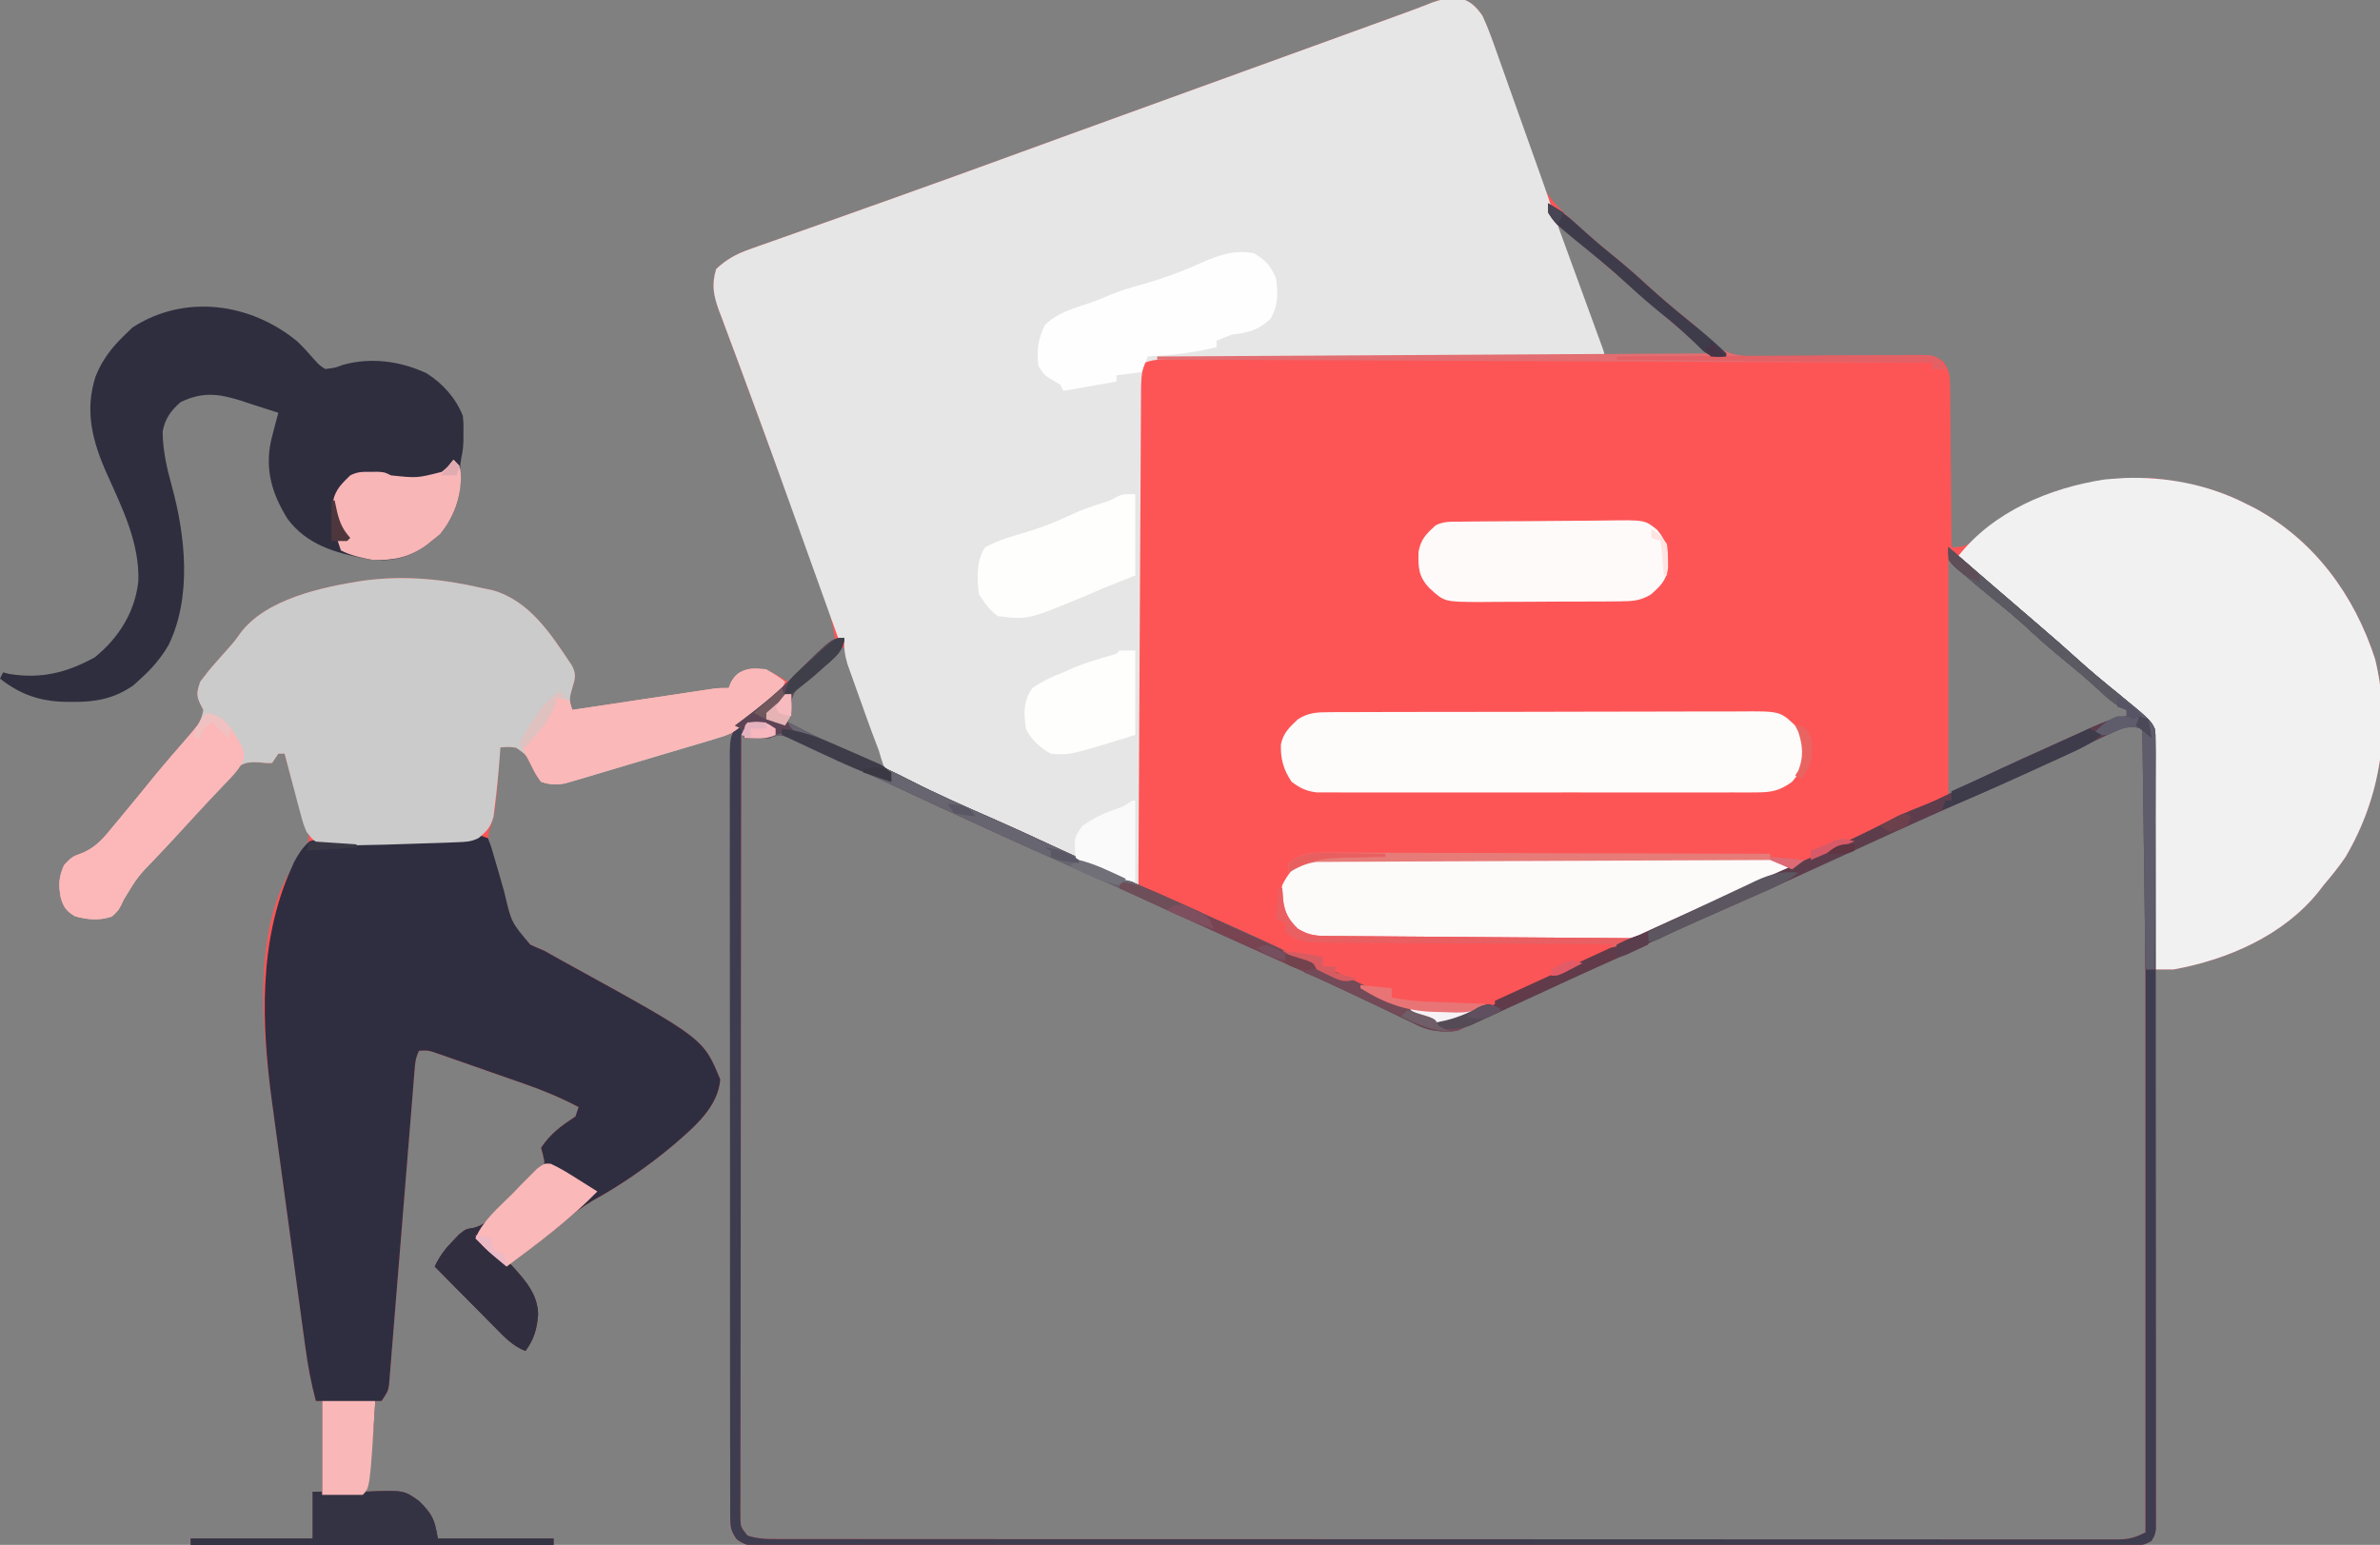 <?xml version="1.0" encoding="UTF-8"?>
<svg version="1.1" xmlns="http://www.w3.org/2000/svg" width="761" height="494">
<rect width="100%" height="100%" fill="#808080" stroke="none"/>
<path d="M0 0 C1.098 -0.06 1.098 -0.06 2.219 -0.121 C5.691 0.729 7.495 2.597 9.5 5.438 C11.436 9.666 12.908 14.037 14.406 18.438 C14.856 19.719 15.308 21.001 15.761 22.281 C17.432 27.013 19.072 31.756 20.713 36.499 C22.104 40.514 23.506 44.525 24.924 48.531 C25.581 50.402 26.221 52.279 26.86 54.156 C29.719 62.304 29.719 62.304 35.5 68.438 C36.255 69.144 37.011 69.85 37.789 70.578 C42.087 74.459 46.434 78.235 50.938 81.875 C54.741 84.951 58.401 88.125 62 91.438 C66.4 95.487 70.928 99.309 75.602 103.039 C78.5 105.438 78.5 105.438 80.211 107.392 C84.694 112.174 88.015 113.987 94.609 114.374 C97.374 114.415 100.13 114.36 102.895 114.297 C104.374 114.294 105.854 114.296 107.334 114.301 C111.204 114.307 115.073 114.269 118.943 114.217 C125.154 114.139 131.364 114.116 137.575 114.117 C139.738 114.109 141.9 114.075 144.062 114.037 C145.374 114.031 146.687 114.025 148.038 114.019 C149.193 114.003 150.347 113.988 151.536 113.972 C154.5 114.438 154.5 114.438 156.87 116.108 C158.888 118.991 159.015 120.622 159.046 124.124 C159.066 125.265 159.085 126.406 159.106 127.581 C159.107 128.807 159.108 130.034 159.109 131.297 C159.134 133.186 159.134 133.186 159.159 135.114 C159.2 138.454 159.223 141.794 159.238 145.135 C159.258 148.547 159.3 151.959 159.34 155.371 C159.414 162.06 159.465 168.748 159.5 175.438 C164.334 175.438 164.805 174.604 168.25 171.438 C183.828 158.266 204.238 152.184 224.5 153.438 C234.771 154.554 244.23 156.745 253.5 161.438 C254.484 161.93 255.467 162.422 256.48 162.93 C275.532 173.232 288.312 190.73 294.938 211.188 C300.213 233.019 296.789 255.234 285.5 274.438 C283.343 277.613 281.001 280.529 278.5 283.438 C277.992 284.1 277.484 284.763 276.961 285.445 C265.747 299.532 247.821 307.298 230.5 310.438 C228.5 310.463 226.5 310.467 224.5 310.438 C224.503 311.368 224.506 312.298 224.508 313.256 C224.575 335.864 224.624 358.472 224.655 381.08 C224.671 392.014 224.692 402.947 224.726 413.88 C224.756 423.407 224.776 432.933 224.782 442.46 C224.786 447.507 224.795 452.553 224.817 457.6 C224.837 462.346 224.844 467.093 224.839 471.84 C224.84 473.585 224.846 475.33 224.858 477.075 C224.872 479.452 224.869 481.828 224.861 484.205 C224.87 484.901 224.878 485.596 224.887 486.313 C224.863 488.893 224.842 490.899 223.437 493.113 C220.509 495.115 217.569 494.85 214.145 494.818 C213.007 494.825 213.007 494.825 211.846 494.832 C209.284 494.844 206.721 494.834 204.158 494.825 C202.311 494.829 200.463 494.835 198.615 494.841 C193.522 494.856 188.429 494.852 183.335 494.844 C177.848 494.84 172.362 494.852 166.875 494.862 C156.12 494.88 145.364 494.88 134.609 494.875 C125.87 494.871 117.132 494.873 108.394 494.878 C106.531 494.879 106.531 494.879 104.631 494.88 C102.108 494.882 99.586 494.883 97.063 494.885 C80.117 494.895 63.171 494.899 46.225 494.891 C45.23 494.891 45.23 494.891 44.216 494.89 C38.831 494.888 33.447 494.885 28.062 494.883 C7.056 494.872 -13.951 494.881 -34.957 494.904 C-58.544 494.93 -82.132 494.943 -105.719 494.936 C-118.213 494.932 -130.707 494.935 -143.201 494.952 C-153.837 494.967 -164.473 494.968 -175.109 494.95 C-180.539 494.941 -185.969 494.939 -191.399 494.955 C-196.366 494.968 -201.331 494.964 -206.297 494.944 C-208.099 494.941 -209.9 494.944 -211.702 494.954 C-214.141 494.967 -216.58 494.956 -219.02 494.938 C-219.727 494.948 -220.434 494.957 -221.163 494.967 C-224.442 494.918 -226.247 494.619 -228.937 492.687 C-230.693 490.159 -230.998 488.99 -230.992 485.947 C-231 485.048 -231.008 484.148 -231.016 483.221 C-230.999 481.744 -230.999 481.744 -230.981 480.238 C-230.984 479.189 -230.988 478.14 -230.991 477.06 C-230.998 473.534 -230.976 470.009 -230.954 466.483 C-230.953 463.961 -230.954 461.438 -230.956 458.915 C-230.957 453.478 -230.945 448.041 -230.923 442.604 C-230.89 434.744 -230.88 426.883 -230.875 419.022 C-230.866 406.268 -230.84 393.514 -230.802 380.761 C-230.765 368.371 -230.737 355.982 -230.72 343.593 C-230.719 342.829 -230.718 342.066 -230.717 341.279 C-230.711 337.448 -230.706 333.617 -230.701 329.786 C-230.66 298.003 -230.589 266.22 -230.5 234.438 C-234.473 235.67 -238.447 236.903 -242.42 238.136 C-243.768 238.555 -245.116 238.973 -246.464 239.391 C-255.489 242.191 -255.489 242.191 -264.512 244.997 C-267.838 246.032 -271.168 247.05 -274.5 248.062 C-275.615 248.412 -276.73 248.761 -277.879 249.121 C-279.486 249.606 -279.486 249.606 -281.125 250.102 C-282.045 250.385 -282.966 250.668 -283.914 250.959 C-286.813 251.495 -288.7 251.334 -291.5 250.438 C-293.055 248.188 -293.055 248.188 -294.375 245.438 C-296.227 241.794 -296.227 241.794 -299.438 239.555 C-301.567 239.235 -301.567 239.235 -304.5 239.438 C-304.573 240.511 -304.573 240.511 -304.648 241.605 C-306.073 260.586 -306.073 260.586 -308.144 266.176 C-308.954 271.322 -306.301 276.805 -304.742 281.709 C-304.068 283.856 -303.437 286.013 -302.807 288.174 C-300.526 296.426 -300.526 296.426 -294.906 302.492 C-293.451 303.17 -291.98 303.816 -290.5 304.438 C-288.584 305.488 -286.677 306.556 -284.777 307.637 C-283.751 308.201 -282.725 308.766 -281.668 309.347 C-239.591 332.502 -239.591 332.502 -234.188 345.625 C-234.918 354.54 -242.623 360.915 -249.062 366.5 C-257.125 373.282 -265.849 379.342 -275.082 384.422 C-278.479 386.425 -281.275 388.607 -284.25 391.188 C-289.789 395.927 -295.539 400.236 -301.5 404.438 C-301.102 404.862 -300.703 405.286 -300.293 405.723 C-296.294 410.149 -292.604 414.435 -292.441 420.703 C-292.799 425.304 -293.696 428.658 -296.5 432.438 C-300.601 430.816 -303.331 427.861 -306.359 424.773 C-306.909 424.221 -307.458 423.669 -308.024 423.1 C-309.771 421.342 -311.51 419.578 -313.25 417.812 C-314.436 416.617 -315.622 415.421 -316.809 414.227 C-319.711 411.302 -322.607 408.371 -325.5 405.438 C-323.939 402.158 -322.243 399.854 -319.688 397.25 C-319.021 396.555 -318.355 395.86 -317.668 395.145 C-315.5 393.438 -315.5 393.438 -313.171 393.099 C-307.698 391.743 -303.991 386.58 -300.125 382.688 C-299.185 381.78 -298.246 380.873 -297.277 379.938 C-296.394 379.056 -295.511 378.174 -294.602 377.266 C-293.79 376.46 -292.979 375.655 -292.143 374.825 C-290.183 372.554 -290.183 372.554 -290.873 369.827 C-291.183 368.644 -291.183 368.644 -291.5 367.438 C-288.408 362.847 -285.126 360.486 -280.5 357.438 C-280.17 356.447 -279.84 355.457 -279.5 354.438 C-285.191 351.46 -290.862 349.085 -296.926 346.984 C-297.795 346.679 -298.665 346.374 -299.56 346.06 C-301.382 345.422 -303.205 344.787 -305.029 344.154 C-307.824 343.183 -310.616 342.202 -313.408 341.219 C-315.185 340.598 -316.961 339.979 -318.738 339.359 C-319.573 339.066 -320.407 338.772 -321.267 338.469 C-322.041 338.202 -322.816 337.935 -323.615 337.659 C-324.294 337.423 -324.974 337.186 -325.675 336.942 C-327.666 336.304 -327.666 336.304 -330.5 336.438 C-331.624 338.686 -331.748 340.219 -331.948 342.72 C-332.023 343.619 -332.097 344.517 -332.173 345.443 C-332.251 346.432 -332.328 347.421 -332.408 348.439 C-332.493 349.478 -332.577 350.517 -332.665 351.588 C-332.849 353.85 -333.031 356.111 -333.211 358.373 C-333.497 361.949 -333.789 365.525 -334.083 369.1 C-334.917 379.268 -335.742 389.437 -336.559 399.606 C-337.058 405.82 -337.566 412.034 -338.08 418.247 C-338.274 420.62 -338.465 422.992 -338.652 425.365 C-338.915 428.68 -339.187 431.993 -339.463 435.306 C-339.538 436.293 -339.613 437.28 -339.691 438.296 C-339.768 439.198 -339.845 440.099 -339.925 441.028 C-339.988 441.812 -340.051 442.595 -340.116 443.403 C-340.5 445.438 -340.5 445.438 -342.5 448.438 C-343.16 448.438 -343.82 448.438 -344.5 448.438 C-344.573 449.692 -344.573 449.692 -344.648 450.973 C-345.22 459.871 -346.227 468.614 -347.5 477.438 C-346.776 477.403 -346.051 477.368 -345.305 477.332 C-335.242 477.05 -335.242 477.05 -330.5 480.438 C-326.23 484.707 -325.534 486.236 -324.5 492.438 C-312.29 492.438 -300.08 492.438 -287.5 492.438 C-287.5 493.098 -287.5 493.757 -287.5 494.438 C-325.78 494.438 -364.06 494.438 -403.5 494.438 C-403.5 493.777 -403.5 493.118 -403.5 492.438 C-390.63 492.438 -377.76 492.438 -364.5 492.438 C-364.5 487.488 -364.5 482.538 -364.5 477.438 C-363.51 477.438 -362.52 477.438 -361.5 477.438 C-361.5 467.868 -361.5 458.298 -361.5 448.438 C-362.16 448.438 -362.82 448.438 -363.5 448.438 C-365.055 442.629 -366.11 436.908 -366.905 430.951 C-367.03 430.038 -367.156 429.125 -367.285 428.184 C-367.695 425.187 -368.1 422.189 -368.504 419.191 C-368.79 417.094 -369.076 414.998 -369.363 412.901 C-369.961 408.514 -370.557 404.127 -371.15 399.74 C-371.908 394.133 -372.672 388.527 -373.437 382.922 C-374.169 377.553 -374.899 372.185 -375.629 366.816 C-375.836 365.293 -375.836 365.293 -376.048 363.738 C-376.441 360.843 -376.833 357.948 -377.225 355.053 C-377.397 353.788 -377.397 353.788 -377.573 352.497 C-380.697 329.322 -384.131 296.293 -369.668 275.848 C-368.78 274.686 -368.78 274.686 -367.875 273.5 C-365.612 270.046 -365.437 268.815 -366.129 264.656 C-367.147 261.151 -368.431 257.761 -369.771 254.368 C-370.814 251.607 -371.569 248.791 -372.312 245.938 C-372.662 244.623 -372.662 244.623 -373.02 243.281 C-373.178 242.673 -373.337 242.064 -373.5 241.438 C-374.16 241.438 -374.82 241.438 -375.5 241.438 C-376.16 242.428 -376.82 243.417 -377.5 244.438 C-379.422 244.493 -379.422 244.493 -381.695 244.203 C-384.487 244.116 -386.001 244.117 -388.37 245.639 C-390.165 247.406 -391.776 249.241 -393.375 251.188 C-393.972 251.87 -394.568 252.552 -395.183 253.255 C-396.398 254.645 -397.603 256.043 -398.798 257.45 C-401.189 260.243 -403.686 262.931 -406.188 265.625 C-407.059 266.583 -407.93 267.541 -408.828 268.527 C-410.696 270.562 -412.576 272.572 -414.484 274.566 C-420.457 280.712 -420.457 280.712 -424.875 288 C-426.5 291.438 -426.5 291.438 -428.688 293.5 C-432.82 294.878 -436.319 294.555 -440.5 293.438 C-443.326 291.742 -444.186 290.526 -445.094 287.383 C-445.817 283.252 -445.729 280.953 -444 277.062 C-441.5 274.438 -441.5 274.438 -438.242 273.211 C-433.693 271.356 -431.169 268.183 -428.125 264.438 C-427.56 263.765 -426.996 263.092 -426.414 262.399 C-424.762 260.423 -423.128 258.433 -421.5 256.438 C-420.702 255.467 -419.904 254.496 -419.082 253.496 C-417.662 251.76 -416.248 250.019 -414.84 248.273 C-413.029 246.079 -411.192 243.927 -409.316 241.789 C-408.767 241.161 -408.218 240.532 -407.653 239.885 C-406.573 238.654 -405.488 237.427 -404.396 236.207 C-401.897 233.351 -400.064 231.225 -399.5 227.438 C-399.995 226.478 -399.995 226.478 -400.5 225.5 C-401.89 222.633 -401.469 221.472 -400.5 218.438 C-398.85 216.207 -397.217 214.182 -395.375 212.125 C-394.355 210.97 -393.336 209.815 -392.316 208.66 C-391.824 208.106 -391.332 207.552 -390.825 206.981 C-389.38 205.341 -389.38 205.341 -387.777 203.059 C-379.623 191.947 -361.432 188.144 -348.498 186.125 C-335.473 184.373 -323.206 185.509 -310.5 188.438 C-309.354 188.673 -308.208 188.909 -307.027 189.152 C-295.068 192.538 -288.189 203.404 -281.586 213.309 C-280.154 216.116 -280.588 217.475 -281.5 220.438 C-282.422 223.571 -282.586 224.178 -281.5 227.438 C-280.918 227.35 -280.336 227.262 -279.736 227.172 C-273.686 226.261 -267.635 225.353 -261.584 224.447 C-259.325 224.108 -257.066 223.769 -254.807 223.428 C-251.563 222.94 -248.319 222.454 -245.074 221.969 C-244.062 221.816 -243.049 221.663 -242.006 221.505 C-241.065 221.365 -240.124 221.224 -239.155 221.08 C-237.913 220.894 -237.913 220.894 -236.645 220.703 C-234.5 220.438 -234.5 220.438 -231.5 220.438 C-231.252 219.819 -231.005 219.2 -230.75 218.562 C-229.228 215.975 -228.332 215.382 -225.5 214.438 C-219.898 213.691 -217.147 215.655 -212.5 218.438 C-211.585 217.583 -210.67 216.728 -209.727 215.848 C-208.526 214.732 -207.326 213.616 -206.125 212.5 C-205.522 211.936 -204.918 211.372 -204.297 210.791 C-203.717 210.253 -203.137 209.715 -202.539 209.16 C-201.738 208.414 -201.738 208.414 -200.92 207.653 C-199.5 206.438 -199.5 206.438 -197.5 205.438 C-198.086 198.793 -200.292 192.948 -202.594 186.719 C-203.223 184.992 -203.223 184.992 -203.864 183.23 C-204.767 180.752 -205.673 178.276 -206.582 175.8 C-208.01 171.913 -209.426 168.022 -210.84 164.13 C-215.011 152.66 -219.208 141.202 -223.461 129.762 C-225.065 125.442 -226.658 121.118 -228.249 116.793 C-229.357 113.799 -230.482 110.812 -231.607 107.824 C-232.278 106.004 -232.948 104.184 -233.617 102.363 C-233.928 101.555 -234.238 100.748 -234.558 99.915 C-236.303 95.093 -237.078 91.511 -235.5 86.438 C-232.216 83.384 -229.135 81.676 -224.93 80.189 C-223.825 79.793 -222.719 79.397 -221.58 78.988 C-220.38 78.569 -219.181 78.15 -217.945 77.719 C-216.669 77.265 -215.393 76.81 -214.117 76.354 C-211.386 75.381 -208.654 74.414 -205.919 73.451 C-201.572 71.92 -197.228 70.376 -192.886 68.829 C-191.41 68.303 -189.933 67.777 -188.456 67.251 C-187.722 66.989 -186.988 66.728 -186.232 66.459 C-183.99 65.66 -181.747 64.864 -179.504 64.067 C-165.852 59.219 -152.235 54.278 -138.625 49.312 C-134.142 47.679 -129.659 46.046 -125.176 44.414 C-124.065 44.009 -122.954 43.605 -121.809 43.188 C-108.484 38.336 -95.148 33.513 -81.812 28.688 C-64.898 22.566 -47.985 16.443 -31.079 10.3 C-29.172 9.608 -27.266 8.916 -25.36 8.224 C-22.764 7.281 -20.169 6.338 -17.574 5.395 C-16.822 5.122 -16.07 4.849 -15.295 4.568 C-12.391 3.51 -9.501 2.438 -6.638 1.276 C-4.325 0.369 -2.479 0.074 0 0 Z M33.5 72.438 C35.788 80.536 38.549 88.458 41.371 96.382 C42.134 98.526 42.891 100.672 43.648 102.818 C44.132 104.182 44.617 105.546 45.102 106.91 C45.538 108.14 45.975 109.37 46.424 110.637 C47.231 113.304 47.231 113.304 48.5 114.438 C51.021 114.526 53.514 114.553 56.035 114.535 C56.788 114.534 57.542 114.532 58.318 114.531 C60.733 114.525 63.148 114.513 65.562 114.5 C67.196 114.495 68.829 114.49 70.463 114.486 C74.475 114.475 78.488 114.458 82.5 114.438 C74.106 106.01 65.4 98.037 56.121 90.59 C53.462 88.406 50.915 86.134 48.375 83.812 C41.606 76.651 41.606 76.651 33.5 72.438 Z M158.5 179.438 C158.5 204.188 158.5 228.938 158.5 254.438 C165.799 251.396 173.051 248.346 180.246 245.082 C181.535 244.5 181.535 244.5 182.849 243.907 C185.546 242.69 188.242 241.47 190.938 240.25 C193.658 239.019 196.379 237.789 199.101 236.561 C200.782 235.802 202.463 235.042 204.143 234.28 C207.899 232.583 211.653 230.923 215.5 229.438 C215.5 228.778 215.5 228.118 215.5 227.438 C213.927 226.023 212.289 224.681 210.625 223.375 C206.812 220.327 203.102 217.232 199.5 213.938 C196.104 210.842 192.638 207.886 189.062 205 C185.259 201.924 181.599 198.75 178 195.438 C171.82 189.755 165.496 184.102 158.5 179.438 Z M-200.75 212.188 C-206.3 217.317 -206.3 217.317 -209.234 219.078 C-212.828 222.82 -212.92 227.419 -213.5 232.438 C-209.607 234.278 -205.711 236.11 -201.812 237.937 C-200.487 238.558 -199.163 239.182 -197.84 239.808 C-195.934 240.709 -194.024 241.603 -192.113 242.496 C-190.393 243.305 -190.393 243.305 -188.638 244.131 C-185.877 245.281 -183.445 245.991 -180.5 246.438 C-181.848 242.489 -183.199 238.543 -184.553 234.597 C-185.011 233.259 -185.469 231.921 -185.926 230.582 C-188.587 222.784 -191.328 215.045 -194.5 207.438 C-196.713 207.438 -199.288 210.835 -200.75 212.188 Z M213.107 232.517 C211.791 233.126 210.483 233.755 209.184 234.398 C208.468 234.735 207.752 235.071 207.015 235.418 C205.463 236.149 203.916 236.889 202.371 237.636 C199.055 239.239 195.721 240.804 192.388 242.372 C190.657 243.187 188.927 244.003 187.199 244.822 C179.424 248.498 171.58 252.004 163.709 255.466 C149.967 261.511 136.304 267.716 122.675 274.011 C111.368 279.231 100.018 284.344 88.625 289.375 C75.88 295.004 63.204 300.769 50.562 306.625 C48.923 307.383 47.283 308.142 45.643 308.9 C44.842 309.27 44.041 309.64 43.216 310.022 C41.622 310.759 40.028 311.495 38.434 312.232 C37.272 312.769 37.272 312.769 36.086 313.317 C35.323 313.67 34.559 314.023 33.773 314.386 C31.546 315.416 29.32 316.448 27.094 317.479 C23.71 319.046 20.321 320.601 16.928 322.147 C15.125 322.971 13.327 323.807 11.53 324.643 C9.908 325.379 9.908 325.379 8.254 326.129 C7.329 326.554 6.404 326.979 5.451 327.416 C-0.886 329.609 -5.266 330.079 -11.307 327.291 C-11.983 326.955 -12.659 326.619 -13.355 326.273 C-14.086 325.93 -14.817 325.587 -15.57 325.233 C-17.951 324.11 -20.319 322.961 -22.688 321.812 C-24.356 321.021 -26.025 320.232 -27.695 319.446 C-31.059 317.86 -34.42 316.266 -37.778 314.667 C-44.18 311.631 -50.647 308.747 -57.125 305.875 C-67.635 301.19 -78.105 296.424 -88.562 291.625 C-100.421 286.184 -112.317 280.837 -124.25 275.562 C-136.95 269.948 -149.586 264.208 -162.188 258.375 C-163.814 257.623 -165.44 256.872 -167.067 256.12 C-174.309 252.773 -181.547 249.417 -188.775 246.04 C-191.848 244.607 -194.926 243.183 -198.004 241.762 C-199.448 241.093 -200.889 240.42 -202.328 239.742 C-204.301 238.813 -206.28 237.899 -208.262 236.988 C-209.375 236.469 -210.488 235.95 -211.635 235.415 C-214.805 234.333 -215.419 234.615 -218.5 235.438 C-220.082 235.503 -221.667 235.523 -223.25 235.5 C-224.049 235.491 -224.848 235.482 -225.672 235.473 C-226.275 235.461 -226.878 235.449 -227.5 235.438 C-227.546 267.617 -227.581 299.797 -227.602 331.976 C-227.605 335.773 -227.607 339.569 -227.61 343.366 C-227.61 344.122 -227.611 344.878 -227.611 345.656 C-227.62 357.905 -227.636 370.154 -227.654 382.403 C-227.673 394.965 -227.684 407.528 -227.688 420.09 C-227.691 427.846 -227.7 435.601 -227.716 443.357 C-227.728 449.297 -227.729 455.238 -227.726 461.179 C-227.727 463.62 -227.731 466.062 -227.738 468.504 C-227.748 471.827 -227.746 475.149 -227.741 478.472 C-227.746 479.448 -227.752 480.423 -227.758 481.428 C-227.754 482.316 -227.75 483.203 -227.746 484.117 C-227.747 484.885 -227.748 485.652 -227.748 486.443 C-227.612 488.755 -227.612 488.755 -225.5 491.438 C-222.013 492.6 -218.897 492.577 -215.27 492.566 C-214.525 492.568 -213.78 492.57 -213.012 492.571 C-210.496 492.576 -207.979 492.574 -205.462 492.571 C-203.647 492.573 -201.833 492.575 -200.018 492.578 C-195.016 492.584 -190.014 492.584 -185.012 492.583 C-179.623 492.583 -174.234 492.588 -168.846 492.593 C-158.283 492.601 -147.72 492.604 -137.157 492.605 C-128.575 492.605 -119.993 492.607 -111.411 492.61 C-87.101 492.619 -62.79 492.624 -38.479 492.623 C-37.168 492.623 -35.856 492.623 -34.505 492.623 C-32.535 492.623 -32.535 492.623 -30.526 492.623 C-9.235 492.622 12.057 492.632 33.348 492.646 C55.189 492.66 77.03 492.667 98.871 492.666 C111.142 492.666 123.412 492.669 135.683 492.68 C146.128 492.689 156.574 492.691 167.019 492.684 C172.352 492.681 177.685 492.681 183.018 492.689 C187.896 492.697 192.773 492.696 197.65 492.687 C199.419 492.686 201.188 492.687 202.957 492.693 C205.353 492.7 207.749 492.695 210.145 492.686 C210.839 492.691 211.534 492.696 212.249 492.701 C216.152 492.672 217.875 492.25 221.5 490.438 C221.5 405.627 221.5 320.817 221.5 233.438 C216.804 230.945 216.804 230.945 213.107 232.517 Z " fill="#FD5556" transform="translate(464.5,-0.438)"/>
<path d="M0 0 C0.732 -0.04 1.464 -0.08 2.219 -0.121 C5.689 0.729 7.489 2.606 9.5 5.438 C11.468 9.653 12.979 14.012 14.512 18.402 C14.969 19.682 15.428 20.96 15.888 22.239 C17.092 25.594 18.279 28.955 19.462 32.318 C20.665 35.728 21.885 39.132 23.104 42.537 C29.54 60.552 29.54 60.552 31.524 66.514 C32.378 69.072 33.27 71.609 34.196 74.142 C34.516 75.019 34.836 75.896 35.166 76.8 C35.506 77.728 35.845 78.657 36.195 79.613 C36.918 81.594 37.641 83.576 38.363 85.557 C39.5 88.669 40.636 91.781 41.774 94.893 C42.874 97.903 43.972 100.914 45.07 103.926 C45.414 104.864 45.758 105.803 46.112 106.77 C46.426 107.631 46.74 108.493 47.063 109.38 C47.341 110.141 47.619 110.903 47.906 111.687 C48.5 113.438 48.5 113.438 48.5 114.438 C47.767 114.442 47.033 114.446 46.278 114.45 C28.443 114.554 10.608 114.662 -7.227 114.777 C-15.852 114.832 -24.477 114.886 -33.102 114.935 C-40.619 114.978 -48.135 115.024 -55.652 115.074 C-59.633 115.101 -63.613 115.126 -67.594 115.147 C-71.34 115.166 -75.086 115.19 -78.832 115.218 C-80.208 115.227 -81.583 115.235 -82.958 115.241 C-84.836 115.249 -86.713 115.264 -88.59 115.279 C-89.641 115.286 -90.692 115.292 -91.775 115.299 C-94.22 115.423 -96.227 115.528 -98.5 116.438 C-99.632 119.835 -99.639 122.441 -99.658 126.024 C-99.663 126.697 -99.668 127.369 -99.673 128.062 C-99.689 130.319 -99.697 132.576 -99.705 134.833 C-99.715 136.449 -99.725 138.065 -99.735 139.681 C-99.762 144.074 -99.783 148.466 -99.803 152.858 C-99.825 157.447 -99.853 162.035 -99.879 166.623 C-99.929 175.314 -99.974 184.005 -100.017 192.696 C-100.067 202.59 -100.122 212.483 -100.177 222.377 C-100.291 242.73 -100.398 263.084 -100.5 283.438 C-105.233 282.125 -109.51 280.633 -113.938 278.5 C-115.272 277.865 -116.606 277.231 -117.941 276.598 C-118.67 276.251 -119.398 275.904 -120.149 275.547 C-123.572 273.932 -127.011 272.352 -130.452 270.776 C-132.424 269.873 -134.394 268.966 -136.362 268.056 C-141.872 265.515 -147.399 263.037 -152.976 260.648 C-155.995 259.352 -159.005 258.036 -162.015 256.719 C-163.494 256.078 -164.978 255.446 -166.465 254.823 C-179.795 249.242 -179.795 249.242 -182.094 244.961 C-182.605 243.467 -183.066 241.956 -183.5 240.438 C-184.176 238.642 -184.853 236.847 -185.539 235.055 C-186.566 232.339 -187.534 229.603 -188.501 226.864 C-189.253 224.741 -190.019 222.623 -190.785 220.506 C-191.269 219.146 -191.752 217.786 -192.234 216.426 C-192.67 215.204 -193.105 213.983 -193.554 212.724 C-194.412 209.743 -194.711 207.508 -194.5 204.438 C-195.16 204.438 -195.82 204.438 -196.5 204.438 C-196.75 203.74 -197.001 203.043 -197.259 202.324 C-198.953 197.605 -200.648 192.886 -202.343 188.167 C-202.835 186.798 -203.327 185.429 -203.818 184.06 C-204.071 183.357 -204.324 182.654 -204.584 181.929 C-206.154 177.558 -207.722 173.186 -209.289 168.814 C-214.415 154.51 -219.561 140.215 -224.848 125.969 C-226.027 122.773 -227.206 119.577 -228.385 116.382 C-229.125 114.387 -229.87 112.394 -230.622 110.403 C-231.657 107.658 -232.674 104.906 -233.688 102.152 C-233.992 101.364 -234.296 100.575 -234.609 99.762 C-236.339 94.993 -237.048 91.457 -235.5 86.438 C-232.217 83.383 -229.135 81.676 -224.93 80.189 C-223.825 79.793 -222.719 79.397 -221.58 78.988 C-220.38 78.569 -219.181 78.15 -217.945 77.719 C-216.669 77.265 -215.393 76.81 -214.117 76.354 C-211.386 75.381 -208.654 74.414 -205.919 73.451 C-201.572 71.92 -197.228 70.376 -192.886 68.829 C-191.41 68.303 -189.933 67.777 -188.456 67.251 C-187.722 66.989 -186.988 66.728 -186.232 66.459 C-183.99 65.66 -181.747 64.864 -179.504 64.067 C-165.852 59.219 -152.235 54.278 -138.625 49.312 C-134.142 47.679 -129.659 46.046 -125.176 44.414 C-124.065 44.009 -122.954 43.605 -121.809 43.188 C-108.484 38.336 -95.148 33.513 -81.812 28.688 C-64.898 22.566 -47.985 16.443 -31.079 10.3 C-29.172 9.608 -27.266 8.916 -25.36 8.224 C-22.764 7.281 -20.169 6.338 -17.574 5.395 C-16.822 5.122 -16.07 4.849 -15.295 4.568 C-12.391 3.51 -9.501 2.438 -6.638 1.276 C-4.325 0.369 -2.479 0.074 0 0 Z " fill="#E7E6E6" transform="translate(464.5,-0.438)"/>
<path d="M0 0 C0.99 0.33 1.98 0.66 3 1 C4.132 3.88 4.132 3.88 5.199 7.703 C5.608 9.09 6.017 10.477 6.428 11.863 C7.061 14.05 7.684 16.238 8.289 18.433 C10.51 27.964 10.51 27.964 16.578 35.066 C18.039 35.741 19.515 36.382 21 37 C22.916 38.05 24.823 39.118 26.723 40.199 C27.749 40.764 28.775 41.328 29.832 41.91 C71.909 65.064 71.909 65.064 77.312 78.188 C76.582 87.103 68.877 93.477 62.438 99.062 C54.375 105.844 45.651 111.905 36.418 116.984 C33.021 118.987 30.225 121.17 27.25 123.75 C21.711 128.489 15.961 132.799 10 137 C10.398 137.424 10.797 137.848 11.207 138.285 C15.206 142.712 18.896 146.997 19.059 153.266 C18.701 157.867 17.804 161.22 15 165 C10.899 163.378 8.169 160.423 5.141 157.336 C4.591 156.784 4.042 156.232 3.476 155.663 C1.729 153.905 -0.01 152.14 -1.75 150.375 C-2.936 149.179 -4.122 147.984 -5.309 146.789 C-8.211 143.865 -11.107 140.934 -14 138 C-12.439 134.72 -10.743 132.417 -8.188 129.812 C-7.521 129.118 -6.855 128.423 -6.168 127.707 C-4 126 -4 126 -1.671 125.662 C3.802 124.306 7.509 119.143 11.375 115.25 C12.315 114.343 13.254 113.435 14.223 112.5 C15.106 111.618 15.989 110.737 16.898 109.828 C17.71 109.023 18.521 108.217 19.357 107.388 C21.317 105.116 21.317 105.116 20.627 102.39 C20.42 101.601 20.213 100.812 20 100 C23.092 95.409 26.374 93.049 31 90 C31.495 88.515 31.495 88.515 32 87 C26.309 84.023 20.638 81.648 14.574 79.547 C13.705 79.242 12.835 78.937 11.94 78.622 C10.118 77.985 8.295 77.349 6.471 76.717 C3.676 75.746 0.884 74.764 -1.908 73.781 C-3.685 73.161 -5.461 72.541 -7.238 71.922 C-8.073 71.628 -8.907 71.335 -9.767 71.032 C-10.541 70.765 -11.316 70.497 -12.115 70.222 C-12.794 69.985 -13.474 69.748 -14.175 69.505 C-16.166 68.867 -16.166 68.867 -19 69 C-20.124 71.249 -20.248 72.782 -20.448 75.282 C-20.523 76.181 -20.597 77.08 -20.673 78.006 C-20.751 78.994 -20.828 79.983 -20.908 81.002 C-20.993 82.041 -21.077 83.08 -21.165 84.151 C-21.349 86.412 -21.531 88.674 -21.711 90.936 C-21.997 94.512 -22.289 98.087 -22.583 101.663 C-23.417 111.831 -24.242 121.999 -25.059 132.168 C-25.558 138.383 -26.066 144.596 -26.58 150.81 C-26.774 153.182 -26.965 155.555 -27.152 157.928 C-27.415 161.242 -27.687 164.556 -27.963 167.869 C-28.038 168.855 -28.113 169.842 -28.191 170.859 C-28.268 171.76 -28.345 172.662 -28.425 173.591 C-28.488 174.374 -28.551 175.158 -28.616 175.965 C-29 178 -29 178 -31 181 C-31.66 181 -32.32 181 -33 181 C-33.049 181.837 -33.098 182.673 -33.148 183.535 C-33.72 192.433 -34.727 201.177 -36 210 C-35.276 209.965 -34.551 209.93 -33.805 209.895 C-23.742 209.613 -23.742 209.613 -19 213 C-14.73 217.27 -14.034 218.799 -13 225 C-0.79 225 11.42 225 24 225 C24 225.66 24 226.32 24 227 C-14.28 227 -52.56 227 -92 227 C-92 226.34 -92 225.68 -92 225 C-79.13 225 -66.26 225 -53 225 C-53 220.05 -53 215.1 -53 210 C-52.01 210 -51.02 210 -50 210 C-50 200.43 -50 190.86 -50 181 C-50.66 181 -51.32 181 -52 181 C-53.555 175.191 -54.61 169.471 -55.405 163.514 C-55.53 162.601 -55.656 161.687 -55.785 160.746 C-56.195 157.749 -56.6 154.752 -57.004 151.754 C-57.29 149.657 -57.576 147.56 -57.863 145.463 C-58.461 141.077 -59.057 136.69 -59.65 132.302 C-60.408 126.696 -61.172 121.09 -61.937 115.484 C-62.669 110.116 -63.399 104.747 -64.129 99.379 C-64.267 98.363 -64.405 97.347 -64.548 96.301 C-64.941 93.406 -65.333 90.511 -65.725 87.615 C-65.84 86.772 -65.954 85.929 -66.073 85.06 C-69.392 60.439 -70.353 34.199 -60 11 C-59.646 10.203 -59.292 9.406 -58.927 8.584 C-57.505 5.916 -56.255 4.023 -54 2 C-49.856 0.891 -45.938 1.204 -41.688 1.5 C-39.276 1.587 -36.865 1.669 -34.453 1.746 C-33.224 1.796 -31.995 1.846 -30.729 1.898 C-24.786 2.061 -18.874 1.827 -12.938 1.562 C-11.868 1.523 -10.798 1.483 -9.696 1.441 C-4.683 1.424 -4.683 1.424 0 0 Z " fill="#2F2E40" transform="translate(153,267)"/>
<path d="M0 0 C13.345 -0.416 26.515 2.123 38.441 8.16 C39.425 8.653 40.409 9.145 41.422 9.652 C60.473 19.954 73.253 37.453 79.879 57.91 C85.154 79.741 81.731 101.957 70.441 121.16 C68.284 124.336 65.943 127.252 63.441 130.16 C62.934 130.823 62.426 131.485 61.902 132.168 C50.689 146.254 32.762 154.021 15.441 157.16 C13.442 157.186 11.441 157.19 9.441 157.16 C9.44 156.207 9.439 155.253 9.437 154.271 C9.42 145.28 9.378 136.291 9.309 127.301 C9.275 122.679 9.25 118.057 9.246 113.435 C9.242 108.974 9.213 104.514 9.168 100.053 C9.155 98.351 9.151 96.65 9.155 94.949 C9.16 92.564 9.134 90.181 9.101 87.796 C9.114 86.743 9.114 86.743 9.127 85.669 C9.038 81.857 8.558 80.299 6.071 77.344 C5.203 76.623 4.335 75.903 3.441 75.16 C2.542 74.309 1.642 73.459 0.715 72.582 C-4.972 67.339 -10.748 62.324 -16.777 57.473 C-19.799 54.96 -22.683 52.336 -25.559 49.66 C-30.155 45.383 -34.907 41.379 -39.801 37.441 C-44.542 33.519 -49.046 29.341 -53.559 25.16 C-42.306 10.764 -24.268 3.175 -6.559 0.473 C-4.374 0.263 -2.19 0.137 0 0 Z " fill="#F1F1F2" transform="translate(679.559,152.84)"/>
<path d="M0 0 C1.146 0.236 2.292 0.472 3.473 0.715 C15.432 4.101 22.311 14.966 28.914 24.871 C30.346 27.678 29.912 29.037 29 32 C28.078 35.134 27.914 35.741 29 39 C29.582 38.912 30.164 38.825 30.764 38.734 C36.814 37.823 42.865 36.915 48.916 36.009 C51.175 35.671 53.434 35.331 55.693 34.991 C58.937 34.502 62.181 34.016 65.426 33.531 C66.438 33.378 67.451 33.225 68.494 33.067 C69.435 32.927 70.376 32.787 71.345 32.643 C72.173 32.518 73.002 32.394 73.855 32.266 C76 32 76 32 79 32 C79.371 31.072 79.371 31.072 79.75 30.125 C81.272 27.537 82.168 26.944 85 26 C90.271 25.312 92.84 26.831 97 30 C95.498 33.782 93.332 35.564 90.125 38 C86.466 40.787 86.466 40.787 83.194 43.998 C80.643 46.325 78.688 47.043 75.393 48.031 C74.268 48.374 73.143 48.717 71.985 49.071 C70.774 49.425 69.564 49.779 68.316 50.145 C67.069 50.519 65.821 50.893 64.536 51.278 C61.899 52.067 59.261 52.847 56.62 53.62 C53.241 54.61 49.869 55.621 46.499 56.64 C43.275 57.611 40.045 58.565 36.816 59.52 C35.608 59.884 34.4 60.248 33.154 60.624 C32.027 60.951 30.899 61.279 29.737 61.616 C28.747 61.909 27.758 62.201 26.738 62.502 C23.766 63.043 21.865 62.93 19 62 C17.445 59.75 17.445 59.75 16.125 57 C14.273 53.356 14.273 53.356 11.062 51.117 C8.933 50.797 8.933 50.797 6 51 C5.927 52.073 5.927 52.073 5.852 53.168 C5.429 58.794 4.904 64.404 4.188 70 C4.057 71.052 3.927 72.104 3.793 73.188 C2.859 76.502 1.633 77.834 -1 80 C-3.419 81.209 -5.117 81.204 -7.82 81.316 C-8.82 81.359 -9.819 81.401 -10.849 81.445 C-16.565 81.65 -22.282 81.839 -28 82 C-29.144 82.035 -30.288 82.071 -31.466 82.107 C-34.748 82.2 -38.03 82.262 -41.312 82.312 C-42.325 82.342 -43.338 82.372 -44.381 82.403 C-45.796 82.414 -45.796 82.414 -47.238 82.426 C-48.064 82.44 -48.889 82.455 -49.74 82.47 C-52.918 81.809 -54.021 80.541 -56 78 C-57.097 75.251 -57.097 75.251 -57.922 72.141 C-58.376 70.468 -58.376 70.468 -58.84 68.762 C-59.29 67.023 -59.29 67.023 -59.75 65.25 C-60.066 64.076 -60.382 62.901 -60.707 61.691 C-61.484 58.797 -62.247 55.9 -63 53 C-63.66 53 -64.32 53 -65 53 C-65.66 53.99 -66.32 54.98 -67 56 C-68.922 56.056 -68.922 56.056 -71.195 55.766 C-73.987 55.679 -75.501 55.679 -77.87 57.201 C-79.665 58.968 -81.276 60.804 -82.875 62.75 C-83.472 63.432 -84.068 64.115 -84.683 64.818 C-85.898 66.208 -87.103 67.606 -88.298 69.012 C-90.689 71.805 -93.186 74.493 -95.688 77.188 C-96.559 78.145 -97.43 79.103 -98.328 80.09 C-100.196 82.124 -102.076 84.134 -103.984 86.129 C-109.957 92.275 -109.957 92.275 -114.375 99.562 C-116 103 -116 103 -118.188 105.062 C-122.32 106.44 -125.819 106.118 -130 105 C-132.826 103.305 -133.686 102.088 -134.594 98.945 C-135.317 94.815 -135.229 92.515 -133.5 88.625 C-131 86 -131 86 -127.742 84.773 C-123.193 82.918 -120.669 79.745 -117.625 76 C-117.06 75.327 -116.496 74.654 -115.914 73.961 C-114.262 71.985 -112.628 69.996 -111 68 C-110.202 67.029 -109.404 66.059 -108.582 65.059 C-107.162 63.323 -105.748 61.582 -104.34 59.836 C-102.529 57.641 -100.692 55.49 -98.816 53.352 C-97.993 52.409 -97.993 52.409 -97.153 51.448 C-96.073 50.216 -94.988 48.99 -93.896 47.769 C-91.397 44.913 -89.564 42.787 -89 39 C-89.495 38.041 -89.495 38.041 -90 37.062 C-91.39 34.195 -90.969 33.035 -90 30 C-88.35 27.77 -86.717 25.744 -84.875 23.688 C-83.855 22.533 -82.836 21.378 -81.816 20.223 C-81.324 19.669 -80.832 19.114 -80.325 18.543 C-78.88 16.903 -78.88 16.903 -77.277 14.621 C-69.123 3.509 -50.932 -0.294 -37.998 -2.312 C-24.973 -4.064 -12.706 -2.928 0 0 Z " fill="#CBCBCB" transform="translate(154,188)"/>
<path d="M0 0 C1.996 1.87 3.744 3.86 5.543 5.918 C7.17 7.691 7.17 7.691 8.98 8.855 C12.277 8.437 12.277 8.437 14.496 7.566 C23.456 5.003 33.071 6.297 41.379 10.227 C46.571 13.478 50.705 18.128 52.98 23.855 C53.211 26.477 53.211 26.477 53.168 29.293 C53.158 30.683 53.158 30.683 53.148 32.102 C52.98 34.855 52.98 34.855 52.457 37.441 C51.992 39.796 52.003 41.663 52.168 44.043 C52.235 50.736 49.884 56.476 45.73 61.668 C44.369 62.751 44.369 62.751 42.98 63.855 C42.416 64.308 41.851 64.76 41.27 65.227 C35.183 69.611 29.271 70.7 21.873 69.519 C12.119 67.602 3.216 65.112 -3.02 56.855 C-8.012 48.887 -10.373 41.137 -8.348 31.738 C-7.606 28.767 -6.834 25.808 -6.02 22.855 C-9.178 21.808 -12.347 20.798 -15.52 19.793 C-16.406 19.498 -17.293 19.204 -18.207 18.9 C-25.277 16.691 -30.464 16.111 -37.332 19.48 C-40.491 22.273 -42.224 24.742 -43.02 28.855 C-42.953 34.768 -41.737 40.366 -40.152 46.033 C-35.726 62.01 -33.601 81.798 -41.156 97.168 C-43.569 101.309 -46.448 104.641 -50.02 107.855 C-51.164 108.907 -51.164 108.907 -52.332 109.98 C-58.508 114.289 -64.544 115.39 -71.895 115.293 C-72.681 115.288 -73.468 115.282 -74.278 115.277 C-82.447 115.063 -88.581 112.894 -95.02 107.855 C-94.525 106.865 -94.525 106.865 -94.02 105.855 C-93.401 106.02 -92.782 106.185 -92.145 106.355 C-81.868 108 -73.808 106.023 -64.707 101.043 C-57.068 94.825 -51.897 86.67 -50.781 76.734 C-50.386 64.392 -55.902 53.386 -60.845 42.366 C-65.443 32.006 -68.038 22.343 -64.457 11.23 C-62.285 5.784 -59.22 1.893 -55.02 -2.145 C-54.256 -2.887 -53.493 -3.63 -52.707 -4.395 C-36.084 -15.219 -14.976 -12.358 0 0 Z " fill="#2F2E3F" transform="translate(95.02,109.145)"/>
<path d="M0 0 C4.704 4.023 9.389 8.066 14.062 12.125 C19.128 16.522 24.211 20.895 29.312 25.25 C33.323 28.674 37.287 32.137 41.188 35.688 C45.486 39.59 49.939 43.268 54.445 46.926 C65.766 56.117 65.766 56.117 66.252 60.023 C66.253 60.804 66.254 61.585 66.254 62.39 C66.26 63.293 66.266 64.196 66.272 65.126 C66.268 66.119 66.265 67.112 66.261 68.135 C66.265 69.189 66.268 70.243 66.272 71.329 C66.283 74.878 66.279 78.427 66.275 81.977 C66.279 84.514 66.284 87.051 66.29 89.589 C66.302 95.776 66.305 101.963 66.302 108.15 C66.301 113.177 66.302 118.204 66.307 123.231 C66.307 123.946 66.308 124.66 66.308 125.397 C66.31 126.849 66.311 128.301 66.312 129.753 C66.323 143.376 66.321 156.999 66.315 170.622 C66.309 183.093 66.321 195.565 66.34 208.037 C66.359 220.834 66.367 233.632 66.364 246.429 C66.362 253.618 66.364 260.806 66.378 267.994 C66.391 274.751 66.389 281.507 66.376 288.264 C66.374 290.749 66.376 293.235 66.385 295.72 C66.395 299.102 66.387 302.483 66.374 305.865 C66.382 306.858 66.389 307.851 66.397 308.874 C66.389 309.777 66.382 310.68 66.375 311.61 C66.375 312.391 66.375 313.172 66.375 313.977 C66 316 66 316 64.936 317.751 C61.991 319.651 59.038 319.413 55.645 319.38 C54.507 319.387 54.507 319.387 53.346 319.394 C50.784 319.406 48.221 319.397 45.658 319.388 C43.811 319.392 41.963 319.397 40.115 319.404 C35.022 319.419 29.929 319.414 24.835 319.407 C19.348 319.402 13.862 319.415 8.375 319.425 C-2.38 319.442 -13.136 319.443 -23.891 319.438 C-32.63 319.434 -41.368 319.435 -50.106 319.44 C-51.969 319.442 -51.969 319.442 -53.869 319.443 C-56.392 319.444 -58.914 319.446 -61.437 319.447 C-78.383 319.457 -95.329 319.461 -112.275 319.454 C-113.27 319.453 -113.27 319.453 -114.284 319.453 C-119.669 319.45 -125.053 319.448 -130.438 319.445 C-151.444 319.435 -172.451 319.443 -193.457 319.467 C-217.044 319.493 -240.632 319.505 -264.219 319.498 C-276.713 319.495 -289.207 319.497 -301.701 319.515 C-312.337 319.529 -322.973 319.53 -333.609 319.513 C-339.039 319.504 -344.469 319.502 -349.899 319.517 C-354.866 319.531 -359.831 319.526 -364.797 319.507 C-366.599 319.503 -368.4 319.506 -370.202 319.517 C-372.641 319.53 -375.08 319.518 -377.52 319.501 C-378.227 319.51 -378.934 319.52 -379.663 319.53 C-382.942 319.481 -384.746 319.182 -387.436 317.248 C-389.189 314.728 -389.501 313.558 -389.506 310.524 C-389.517 309.627 -389.528 308.73 -389.54 307.807 C-389.531 306.826 -389.523 305.845 -389.515 304.834 C-389.522 303.789 -389.529 302.743 -389.536 301.666 C-389.554 298.152 -389.544 294.639 -389.533 291.125 C-389.541 288.611 -389.549 286.096 -389.56 283.581 C-389.58 277.453 -389.581 271.326 -389.573 265.198 C-389.567 260.217 -389.568 255.237 -389.574 250.257 C-389.576 249.194 -389.576 249.194 -389.577 248.11 C-389.579 246.67 -389.581 245.231 -389.583 243.792 C-389.599 230.291 -389.59 216.79 -389.574 203.289 C-389.559 190.935 -389.573 178.581 -389.602 166.227 C-389.632 153.545 -389.643 140.863 -389.633 128.18 C-389.632 126.746 -389.631 125.312 -389.63 123.877 C-389.629 122.819 -389.629 122.819 -389.629 121.739 C-389.627 116.765 -389.636 111.791 -389.651 106.817 C-389.67 100.121 -389.663 93.426 -389.639 86.731 C-389.634 84.271 -389.637 81.811 -389.65 79.35 C-389.666 75.997 -389.651 72.646 -389.628 69.293 C-389.64 68.314 -389.652 67.336 -389.664 66.327 C-389.6 61.723 -389.544 59.688 -386.61 55.979 C-385.749 55.326 -384.888 54.673 -384 54 C-383.21 53.354 -382.42 52.708 -381.605 52.043 C-380.808 51.431 -380.01 50.818 -379.188 50.188 C-375.941 47.63 -372.937 45.031 -370.062 42.062 C-365.423 37.29 -360.385 32.916 -355 29 C-354.34 29 -353.68 29 -353 29 C-353.439 33.399 -356.118 35.257 -359.312 38.062 C-360.278 38.92 -361.244 39.777 -362.238 40.66 C-365 43 -365 43 -367.277 44.484 C-369.609 46.535 -369.778 48.159 -370.25 51.188 C-370.4 52.089 -370.549 52.99 -370.703 53.918 C-370.85 54.949 -370.85 54.949 -371 56 C-363.089 60.05 -355.174 64.005 -347 67.5 C-341.797 69.727 -336.722 72.102 -331.688 74.688 C-323.313 78.973 -314.719 82.745 -306.106 86.524 C-299.709 89.334 -293.356 92.219 -287.032 95.189 C-279.315 98.804 -271.541 102.289 -263.767 105.779 C-261.201 106.932 -258.634 108.086 -256.068 109.24 C-247.072 113.285 -238.069 117.314 -229.049 121.304 C-222.612 124.156 -216.232 127.125 -209.862 130.124 C-206.577 131.67 -203.289 133.211 -200 134.75 C-198.824 135.302 -197.649 135.853 -196.438 136.422 C-193.644 137.704 -190.834 138.921 -188.004 140.121 C-185.553 141.196 -183.136 142.337 -180.715 143.48 C-179.772 143.922 -178.829 144.363 -177.857 144.818 C-175.903 145.735 -173.953 146.659 -172.006 147.592 C-171.064 148.029 -170.123 148.467 -169.152 148.918 C-168.307 149.318 -167.461 149.718 -166.59 150.13 C-161.04 151.995 -157.147 150.949 -151.992 148.473 C-150.85 147.932 -149.708 147.391 -148.531 146.834 C-147.312 146.244 -146.094 145.653 -144.875 145.062 C-143.619 144.464 -142.361 143.867 -141.104 143.271 C-139.206 142.373 -137.309 141.473 -135.414 140.569 C-129.957 137.966 -124.459 135.463 -118.938 133 C-117.447 132.333 -115.956 131.667 -114.465 131 C-113.742 130.677 -113.018 130.353 -112.273 130.02 C-106.11 127.254 -99.967 124.442 -93.822 121.637 C-90.569 120.153 -87.316 118.67 -84.062 117.188 C-83.361 116.868 -82.66 116.548 -81.938 116.219 C-73.443 112.351 -64.936 108.515 -56.398 104.742 C-55.605 104.391 -54.812 104.041 -53.995 103.679 C-50.177 101.991 -46.357 100.308 -42.533 98.632 C-34.668 95.169 -26.918 91.55 -19.266 87.635 C-15.895 85.915 -12.538 84.345 -9 83 C-4.849 81.419 -0.93 79.486 3.02 77.465 C11.905 72.973 20.941 68.839 30.022 64.761 C32.725 63.545 35.424 62.321 38.123 61.096 C39.857 60.315 41.59 59.534 43.324 58.754 C44.123 58.39 44.922 58.027 45.745 57.652 C49.48 55.984 52.908 54.555 57 54 C57 53.34 57 52.68 57 52 C56.434 51.754 55.868 51.508 55.285 51.254 C52.608 49.785 50.67 48.022 48.438 45.938 C44.898 42.689 41.304 39.575 37.562 36.562 C32.79 32.703 28.269 28.628 23.754 24.473 C21.044 22.039 18.269 19.727 15.438 17.438 C11.693 14.395 7.967 11.338 4.312 8.188 C3.484 7.48 2.655 6.772 1.801 6.043 C0 4 0 4 0 0 Z M54.607 57.08 C53.291 57.689 51.983 58.317 50.684 58.961 C49.968 59.297 49.252 59.634 48.515 59.98 C46.963 60.712 45.416 61.452 43.871 62.198 C40.555 63.802 37.221 65.367 33.888 66.935 C32.157 67.749 30.427 68.566 28.699 69.384 C20.924 73.061 13.08 76.566 5.209 80.028 C-8.533 86.074 -22.196 92.279 -35.825 98.574 C-47.132 103.794 -58.482 108.906 -69.875 113.938 C-82.62 119.567 -95.296 125.331 -107.938 131.188 C-109.577 131.946 -111.217 132.704 -112.857 133.462 C-113.658 133.833 -114.459 134.203 -115.284 134.585 C-116.878 135.321 -118.472 136.058 -120.066 136.795 C-121.228 137.332 -121.228 137.332 -122.414 137.88 C-123.177 138.233 -123.941 138.585 -124.727 138.949 C-126.954 139.979 -129.18 141.01 -131.406 142.042 C-134.79 143.609 -138.179 145.163 -141.572 146.709 C-143.375 147.534 -145.173 148.37 -146.97 149.206 C-148.592 149.941 -148.592 149.941 -150.246 150.691 C-151.171 151.116 -152.096 151.541 -153.049 151.979 C-159.386 154.172 -163.766 154.642 -169.807 151.853 C-170.483 151.518 -171.159 151.182 -171.855 150.836 C-172.586 150.493 -173.317 150.149 -174.07 149.796 C-176.451 148.673 -178.819 147.524 -181.188 146.375 C-182.856 145.584 -184.525 144.795 -186.195 144.008 C-189.559 142.422 -192.92 140.829 -196.278 139.23 C-202.68 136.193 -209.147 133.31 -215.625 130.438 C-226.135 125.752 -236.605 120.986 -247.062 116.188 C-258.921 110.746 -270.817 105.399 -282.75 100.125 C-295.45 94.511 -308.086 88.77 -320.688 82.938 C-322.314 82.186 -323.94 81.434 -325.567 80.683 C-332.809 77.335 -340.047 73.98 -347.275 70.602 C-350.348 69.169 -353.426 67.746 -356.504 66.324 C-357.948 65.656 -359.389 64.982 -360.828 64.305 C-362.801 63.376 -364.78 62.462 -366.762 61.551 C-367.875 61.032 -368.988 60.513 -370.135 59.978 C-373.305 58.896 -373.919 59.178 -377 60 C-378.582 60.065 -380.167 60.086 -381.75 60.062 C-382.549 60.053 -383.348 60.044 -384.172 60.035 C-384.775 60.024 -385.378 60.012 -386 60 C-386.046 92.18 -386.081 124.359 -386.102 156.539 C-386.105 160.335 -386.107 164.132 -386.11 167.928 C-386.11 168.684 -386.111 169.44 -386.111 170.219 C-386.12 182.468 -386.136 194.717 -386.154 206.965 C-386.173 219.528 -386.184 232.09 -386.188 244.652 C-386.191 252.408 -386.2 260.164 -386.216 267.919 C-386.228 273.86 -386.229 279.801 -386.226 285.741 C-386.227 288.183 -386.231 290.625 -386.238 293.066 C-386.248 296.389 -386.246 299.712 -386.241 303.034 C-386.246 304.01 -386.252 304.986 -386.258 305.991 C-386.254 306.878 -386.25 307.766 -386.246 308.68 C-386.247 309.447 -386.248 310.214 -386.248 311.005 C-386.112 313.318 -386.112 313.318 -384 316 C-380.513 317.162 -377.397 317.139 -373.77 317.129 C-373.025 317.13 -372.28 317.132 -371.512 317.134 C-368.996 317.139 -366.479 317.136 -363.962 317.134 C-362.147 317.136 -360.333 317.138 -358.518 317.141 C-353.516 317.147 -348.514 317.147 -343.512 317.145 C-338.123 317.145 -332.734 317.151 -327.346 317.155 C-316.783 317.164 -306.22 317.166 -295.657 317.167 C-287.075 317.168 -278.493 317.17 -269.911 317.173 C-245.601 317.182 -221.29 317.186 -196.979 317.185 C-195.668 317.185 -194.356 317.185 -193.005 317.185 C-191.035 317.185 -191.035 317.185 -189.026 317.185 C-167.735 317.185 -146.443 317.194 -125.152 317.208 C-103.311 317.223 -81.47 317.23 -59.629 317.229 C-47.358 317.229 -35.088 317.231 -22.817 317.242 C-12.372 317.251 -1.926 317.253 8.519 317.247 C13.852 317.243 19.185 317.243 24.518 317.252 C29.396 317.26 34.273 317.258 39.15 317.25 C40.919 317.248 42.688 317.25 44.457 317.255 C46.853 317.262 49.249 317.257 51.645 317.249 C52.339 317.254 53.034 317.259 53.749 317.264 C57.652 317.235 59.375 316.813 63 315 C63 230.19 63 145.38 63 58 C58.304 55.507 58.304 55.507 54.607 57.08 Z " fill="#3E3C4F" transform="translate(623,175)"/>
<path d="M0 0 C1.251 -0.009 2.501 -0.017 3.79 -0.026 C5.173 -0.025 6.556 -0.024 7.939 -0.023 C9.398 -0.029 10.857 -0.036 12.316 -0.043 C16.277 -0.061 20.237 -0.066 24.198 -0.067 C26.673 -0.069 29.149 -0.073 31.624 -0.078 C40.261 -0.097 48.898 -0.105 57.535 -0.103 C65.583 -0.102 73.63 -0.123 81.678 -0.155 C88.591 -0.181 95.503 -0.192 102.415 -0.19 C106.542 -0.19 110.669 -0.195 114.796 -0.217 C118.679 -0.236 122.561 -0.236 126.443 -0.222 C127.866 -0.22 129.289 -0.224 130.712 -0.236 C144.054 -0.342 144.054 -0.342 148.903 4.267 C151.276 7.194 151.862 8.951 152.34 12.705 C151.815 16.981 150.663 18.985 147.903 22.267 C144.061 25.078 141.365 25.643 136.641 25.648 C135.379 25.657 134.117 25.665 132.817 25.674 C131.426 25.668 130.036 25.662 128.645 25.656 C127.174 25.66 125.704 25.665 124.234 25.672 C120.246 25.685 116.259 25.68 112.271 25.67 C108.096 25.663 103.921 25.67 99.746 25.675 C92.735 25.68 85.724 25.673 78.713 25.659 C70.61 25.642 62.507 25.648 54.404 25.664 C47.444 25.678 40.485 25.68 33.525 25.672 C29.369 25.667 25.214 25.666 21.058 25.676 C17.151 25.685 13.244 25.679 9.337 25.662 C7.904 25.658 6.471 25.659 5.038 25.665 C3.08 25.674 1.123 25.662 -0.835 25.648 C-1.93 25.647 -3.025 25.646 -4.153 25.645 C-7.523 25.213 -9.381 24.278 -12.097 22.267 C-14.736 18.356 -15.697 14.881 -15.519 10.228 C-14.735 6.585 -12.771 4.819 -10.097 2.267 C-6.724 0.106 -3.965 0.012 0 0 Z " fill="#FEFBFB" transform="translate(425.097,227.733)"/>
<path d="M0 0 C1.262 -0.006 2.524 -0.011 3.824 -0.017 C5.22 -0.013 6.616 -0.009 8.011 -0.005 C9.483 -0.008 10.955 -0.011 12.427 -0.015 C16.423 -0.025 20.419 -0.021 24.415 -0.015 C28.595 -0.01 32.776 -0.014 36.957 -0.017 C43.978 -0.021 50.999 -0.016 58.02 -0.007 C66.139 0.004 74.257 0.001 82.375 -0.01 C89.345 -0.02 96.314 -0.021 103.283 -0.016 C107.446 -0.012 111.608 -0.012 115.771 -0.019 C119.685 -0.024 123.598 -0.02 127.512 -0.009 C128.949 -0.006 130.385 -0.007 131.822 -0.011 C133.782 -0.017 135.742 -0.009 137.703 0 C138.8 0.001 139.897 0.002 141.028 0.002 C143.823 0.251 145.476 0.807 147.851 2.254 C146.194 5.569 142.537 6.356 139.265 7.773 C138.108 8.284 138.108 8.284 136.927 8.805 C134.446 9.898 131.961 10.983 129.476 12.066 C127.028 13.142 124.58 14.219 122.132 15.296 C120.609 15.965 119.085 16.633 117.561 17.299 C116.486 17.77 116.486 17.77 115.389 18.249 C114.272 18.721 114.272 18.721 113.132 19.202 C110.823 20.212 110.823 20.212 108.686 21.589 C98.728 27.272 87.116 25.955 76.019 25.883 C73.695 25.884 71.371 25.886 69.047 25.89 C64.195 25.893 59.343 25.878 54.49 25.851 C48.275 25.817 42.06 25.823 35.845 25.842 C31.054 25.852 26.263 25.843 21.471 25.828 C19.179 25.823 16.887 25.823 14.595 25.83 C11.395 25.835 8.196 25.815 4.997 25.787 C4.054 25.794 3.111 25.8 2.139 25.807 C-4.739 25.707 -7.907 24.171 -13.024 19.566 C-14.832 15.85 -14.787 12.299 -14.149 8.254 C-10.693 1.466 -7.386 0.005 0 0 Z " fill="#FDFAFA" transform="translate(424.149,274.746)"/>
<path d="M0 0 C4.704 4.023 9.389 8.066 14.062 12.125 C19.128 16.522 24.211 20.895 29.312 25.25 C33.323 28.674 37.287 32.137 41.188 35.688 C45.486 39.59 49.939 43.268 54.445 46.926 C63.54 54.31 63.54 54.31 66 58 C66.184 60.508 66.252 62.902 66.227 65.409 C66.227 66.16 66.228 66.912 66.228 67.686 C66.227 70.17 66.211 72.653 66.195 75.137 C66.192 76.859 66.189 78.581 66.187 80.303 C66.179 84.835 66.159 89.368 66.137 93.9 C66.117 98.525 66.108 103.15 66.098 107.775 C66.076 116.85 66.042 125.925 66 135 C65.01 135 64.02 135 63 135 C62.505 96.885 62.505 96.885 62 58 C57.177 56.794 55.026 58.005 50.781 60.059 C50.064 60.394 49.347 60.729 48.608 61.074 C47.052 61.802 45.498 62.536 43.947 63.274 C39.757 65.267 35.549 67.222 31.344 69.184 C30.479 69.588 29.615 69.993 28.724 70.41 C20.202 74.394 11.608 78.207 3 82 C-9.998 87.739 -22.926 93.616 -35.825 99.574 C-47.132 104.794 -58.482 109.906 -69.875 114.938 C-82.62 120.567 -95.296 126.331 -107.938 132.188 C-109.577 132.946 -111.217 133.704 -112.857 134.462 C-113.658 134.833 -114.459 135.203 -115.284 135.585 C-116.878 136.321 -118.472 137.058 -120.066 137.795 C-121.228 138.332 -121.228 138.332 -122.414 138.88 C-123.177 139.233 -123.941 139.585 -124.727 139.949 C-126.954 140.979 -129.18 142.01 -131.406 143.042 C-134.79 144.609 -138.179 146.163 -141.572 147.709 C-143.375 148.534 -145.173 149.37 -146.97 150.206 C-148.051 150.696 -149.132 151.186 -150.246 151.691 C-151.171 152.116 -152.096 152.541 -153.049 152.979 C-159.386 155.172 -163.766 155.642 -169.807 152.853 C-170.483 152.518 -171.159 152.182 -171.855 151.836 C-172.586 151.493 -173.317 151.149 -174.07 150.796 C-176.451 149.673 -178.819 148.524 -181.188 147.375 C-182.856 146.584 -184.525 145.795 -186.195 145.008 C-189.559 143.422 -192.92 141.829 -196.278 140.23 C-202.68 137.193 -209.147 134.31 -215.625 131.438 C-226.135 126.752 -236.605 121.986 -247.062 117.188 C-258.921 111.746 -270.817 106.399 -282.75 101.125 C-295.45 95.511 -308.086 89.77 -320.688 83.938 C-322.314 83.186 -323.94 82.434 -325.567 81.683 C-332.809 78.335 -340.047 74.98 -347.275 71.602 C-350.348 70.169 -353.426 68.746 -356.504 67.324 C-357.948 66.656 -359.389 65.982 -360.828 65.305 C-362.801 64.376 -364.78 63.462 -366.762 62.551 C-367.875 62.032 -368.988 61.513 -370.135 60.978 C-373.108 59.963 -374.143 59.91 -377 61 C-378.415 61.065 -379.833 61.086 -381.25 61.062 C-383.106 61.032 -383.106 61.032 -385 61 C-385.495 59.515 -385.495 59.515 -386 58 C-386.66 57.67 -387.32 57.34 -388 57 C-386.749 56.074 -386.749 56.074 -385.473 55.129 C-379.303 50.506 -373.628 45.817 -368.27 40.25 C-356.922 29 -356.922 29 -353 29 C-353.439 33.399 -356.118 35.257 -359.312 38.062 C-360.278 38.92 -361.244 39.777 -362.238 40.66 C-365 43 -365 43 -367.277 44.484 C-369.609 46.535 -369.778 48.159 -370.25 51.188 C-370.4 52.089 -370.549 52.99 -370.703 53.918 C-370.85 54.949 -370.85 54.949 -371 56 C-363.089 60.05 -355.174 64.005 -347 67.5 C-341.797 69.727 -336.722 72.102 -331.688 74.688 C-323.313 78.973 -314.719 82.745 -306.106 86.524 C-299.709 89.334 -293.356 92.219 -287.032 95.189 C-279.315 98.804 -271.541 102.289 -263.767 105.779 C-261.201 106.932 -258.634 108.086 -256.068 109.24 C-247.072 113.285 -238.069 117.314 -229.049 121.304 C-222.612 124.156 -216.232 127.125 -209.862 130.124 C-206.577 131.67 -203.289 133.211 -200 134.75 C-198.824 135.302 -197.649 135.853 -196.438 136.422 C-193.644 137.704 -190.834 138.921 -188.004 140.121 C-185.553 141.196 -183.136 142.337 -180.715 143.48 C-179.772 143.922 -178.829 144.363 -177.857 144.818 C-175.903 145.735 -173.953 146.659 -172.006 147.592 C-171.064 148.029 -170.123 148.467 -169.152 148.918 C-168.307 149.318 -167.461 149.718 -166.59 150.13 C-161.04 151.995 -157.147 150.949 -151.992 148.473 C-150.85 147.932 -149.708 147.391 -148.531 146.834 C-147.312 146.244 -146.094 145.653 -144.875 145.062 C-143.619 144.464 -142.361 143.867 -141.104 143.271 C-139.206 142.373 -137.309 141.473 -135.414 140.569 C-129.957 137.966 -124.459 135.463 -118.938 133 C-117.447 132.333 -115.956 131.667 -114.465 131 C-113.742 130.677 -113.018 130.353 -112.273 130.02 C-106.11 127.254 -99.967 124.442 -93.822 121.637 C-90.569 120.153 -87.316 118.67 -84.062 117.188 C-83.361 116.868 -82.66 116.548 -81.938 116.219 C-73.443 112.351 -64.936 108.515 -56.398 104.742 C-55.605 104.391 -54.812 104.041 -53.995 103.679 C-50.177 101.991 -46.357 100.308 -42.533 98.632 C-34.668 95.169 -26.918 91.55 -19.266 87.635 C-15.895 85.915 -12.538 84.345 -9 83 C-4.849 81.419 -0.93 79.486 3.02 77.465 C11.905 72.973 20.941 68.839 30.022 64.761 C32.725 63.545 35.424 62.321 38.123 61.096 C39.857 60.315 41.59 59.534 43.324 58.754 C44.123 58.39 44.922 58.027 45.745 57.652 C49.48 55.984 52.908 54.555 57 54 C57 53.34 57 52.68 57 52 C56.434 51.754 55.868 51.508 55.285 51.254 C52.608 49.785 50.67 48.022 48.438 45.938 C44.898 42.689 41.304 39.575 37.562 36.562 C32.79 32.703 28.269 28.628 23.754 24.473 C21.044 22.039 18.269 19.727 15.438 17.438 C11.693 14.395 7.967 11.338 4.312 8.188 C3.484 7.48 2.655 6.772 1.801 6.043 C0 4 0 4 0 0 Z " fill="#5D3D4C" transform="translate(623,175)"/>
<path d="M0 0 C1.282 -0.016 2.564 -0.032 3.884 -0.049 C5.291 -0.06 6.698 -0.071 8.104 -0.081 C9.166 -0.089 9.166 -0.089 10.249 -0.097 C13.997 -0.123 17.745 -0.143 21.494 -0.157 C24.592 -0.171 27.69 -0.198 30.788 -0.239 C34.531 -0.289 38.274 -0.313 42.018 -0.32 C43.442 -0.327 44.866 -0.342 46.29 -0.366 C58.831 -0.566 58.831 -0.566 62.76 2.601 C66.138 6.69 66.298 9.448 66.253 14.646 C65.678 18.814 63.988 20.387 60.901 23.193 C57.56 25.306 54.861 25.455 50.943 25.483 C49.741 25.496 48.54 25.509 47.302 25.522 C46.007 25.524 44.712 25.527 43.378 25.529 C42.03 25.535 40.683 25.542 39.335 25.549 C36.513 25.561 33.69 25.565 30.867 25.563 C27.26 25.563 23.654 25.591 20.047 25.625 C17.264 25.647 14.481 25.651 11.698 25.65 C9.725 25.654 7.752 25.675 5.779 25.697 C-5.309 25.641 -5.309 25.641 -10.099 21.193 C-13.573 17.527 -13.658 14.561 -13.528 9.673 C-12.831 5.649 -11.059 3.942 -8.099 1.193 C-5.341 -0.186 -3.086 0.035 0 0 Z " fill="#FEFAFA" transform="translate(467.099,166.807)"/>
<path d="M0 0 C3.616 2.154 5.414 4.156 7 8 C7.678 12.845 7.747 16.764 5.188 21 C1.134 24.706 -1.663 25.264 -7 26 C-9.819 26.975 -9.819 26.975 -12 28 C-12 28.66 -12 29.32 -12 30 C-19.32 31.861 -26.468 32.558 -34 33 C-34.66 34.65 -35.32 36.3 -36 38 C-38.64 38.33 -41.28 38.66 -44 39 C-44 39.66 -44 40.32 -44 41 C-49.61 41.99 -55.22 42.98 -61 44 C-61.33 43.34 -61.66 42.68 -62 42 C-62.804 41.526 -63.609 41.051 -64.438 40.562 C-67 39 -67 39 -69 36 C-69.559 31.246 -69.113 27.135 -66.859 22.922 C-62.962 18.893 -57.106 17.43 -51.893 15.674 C-50.045 15.016 -48.243 14.236 -46.445 13.453 C-43.052 12.022 -39.743 11.009 -36.188 10.062 C-29.362 8.163 -22.93 5.779 -16.48 2.859 C-10.979 0.459 -6.032 -1.192 0 0 Z " fill="#FEFEFE" transform="translate(401,81)"/>
<path d="M0 0 C0.33 0 0.66 0 1 0 C1.083 1.217 1.165 2.434 1.25 3.688 C1.768 7.813 2.964 10.051 6 13 C8.895 14.734 11.034 15.254 14.391 15.278 C15.263 15.29 16.136 15.301 17.034 15.312 C17.983 15.314 18.932 15.317 19.909 15.319 C21.417 15.334 21.417 15.334 22.955 15.349 C26.277 15.38 29.6 15.397 32.922 15.414 C35.225 15.433 37.529 15.452 39.833 15.473 C45.896 15.524 51.958 15.564 58.022 15.601 C64.208 15.641 70.395 15.692 76.582 15.742 C88.721 15.839 100.861 15.923 113 16 C110.613 18.387 108.085 19.359 105.019 20.684 C101.275 22.316 97.564 24.014 93.852 25.715 C93.109 26.055 92.366 26.394 91.601 26.744 C89.276 27.808 86.95 28.873 84.625 29.938 C83.073 30.648 81.521 31.358 79.969 32.068 C79.212 32.415 78.455 32.761 77.675 33.119 C76.179 33.803 74.682 34.486 73.184 35.167 C69.992 36.62 66.816 38.089 63.659 39.618 C62.707 40.075 61.755 40.533 60.773 41.004 C59.585 41.591 59.585 41.591 58.373 42.19 C53.304 43.921 49.419 43.08 44.691 40.84 C43.704 40.379 42.717 39.918 41.7 39.444 C40.664 38.947 39.629 38.45 38.562 37.938 C36.959 37.185 36.959 37.185 35.324 36.418 C32.211 34.955 29.105 33.479 26 32 C23.211 30.683 20.419 29.371 17.625 28.062 C16.482 27.526 15.338 26.99 14.16 26.438 C9.833 24.469 5.445 22.684 1 21 C1 20.34 1 19.68 1 19 C1.639 18.897 2.279 18.794 2.938 18.688 C3.958 18.347 3.958 18.347 5 18 C5.33 17.01 5.66 16.02 6 15 C4.68 14.67 3.36 14.34 2 14 C2 13.01 2 12.02 2 11 C1.01 10.67 0.02 10.34 -1 10 C-0.67 6.7 -0.34 3.4 0 0 Z " fill="#FC5557" transform="translate(409,284)"/>
<path d="M0 0 C3.375 2 3.375 2 6 4 C4.498 7.782 2.332 9.564 -0.875 12 C-4.534 14.787 -4.534 14.787 -7.806 17.998 C-10.357 20.325 -12.312 21.043 -15.607 22.031 C-16.732 22.374 -17.857 22.717 -19.015 23.071 C-20.226 23.425 -21.436 23.779 -22.684 24.145 C-23.931 24.519 -25.179 24.893 -26.464 25.278 C-29.101 26.067 -31.739 26.847 -34.38 27.62 C-37.759 28.61 -41.131 29.621 -44.501 30.64 C-47.725 31.611 -50.955 32.565 -54.184 33.52 C-55.996 34.066 -55.996 34.066 -57.846 34.624 C-59.537 35.115 -59.537 35.115 -61.263 35.616 C-62.253 35.909 -63.242 36.201 -64.262 36.502 C-67.242 37.044 -69.131 36.946 -72 36 C-73.801 33.496 -73.801 33.496 -75.312 30.438 C-75.824 29.426 -76.336 28.414 -76.863 27.371 C-77.238 26.589 -77.614 25.806 -78 25 C-77.457 24.348 -76.915 23.695 -76.355 23.023 C-70.969 16.45 -70.969 16.45 -67 9 C-65.062 9.312 -65.062 9.312 -63 10 C-62.67 10.99 -62.34 11.98 -62 13 C-61.418 12.912 -60.836 12.825 -60.236 12.734 C-54.186 11.823 -48.135 10.915 -42.084 10.009 C-39.825 9.671 -37.566 9.331 -35.307 8.991 C-32.063 8.502 -28.819 8.016 -25.574 7.531 C-24.562 7.378 -23.549 7.225 -22.506 7.067 C-21.095 6.857 -21.095 6.857 -19.655 6.643 C-18.827 6.518 -17.998 6.394 -17.145 6.266 C-15 6 -15 6 -12 6 C-11.629 5.072 -11.629 5.072 -11.25 4.125 C-8.658 -0.281 -4.815 -0.578 0 0 Z " fill="#FBB8B8" transform="translate(245,214)"/>
<path d="M0 0 C3.86 0.551 5.548 2.011 8 5 C12.048 11.55 12.048 11.55 11.938 14.879 C10.506 18.117 8.115 20.423 5.688 22.938 C4.588 24.101 3.489 25.265 2.391 26.43 C1.827 27.022 1.263 27.615 0.682 28.226 C-2.432 31.511 -5.488 34.849 -8.55 38.182 C-11.03 40.879 -13.525 43.557 -16.059 46.203 C-21.988 52.316 -21.988 52.316 -26.375 59.562 C-28 63 -28 63 -30.188 65.062 C-34.32 66.44 -37.819 66.118 -42 65 C-44.826 63.305 -45.686 62.088 -46.594 58.945 C-47.317 54.815 -47.229 52.515 -45.5 48.625 C-43 46 -43 46 -39.742 44.773 C-35.193 42.918 -32.669 39.745 -29.625 36 C-29.06 35.327 -28.496 34.654 -27.914 33.961 C-26.262 31.985 -24.628 29.996 -23 28 C-22.202 27.029 -21.404 26.059 -20.582 25.059 C-19.162 23.323 -17.746 21.583 -16.336 19.84 C-12.954 15.728 -9.474 11.702 -5.984 7.681 C-3.829 5.188 -1.831 2.746 0 0 Z " fill="#FCB8B9" transform="translate(66,228)"/>
<path d="M0 0 C0 8.58 0 17.16 0 26 C-3.3 27.32 -6.6 28.64 -10 30 C-11.939 30.829 -13.877 31.661 -15.812 32.5 C-34.404 40.219 -34.404 40.219 -44 39 C-46.807 36.913 -48.055 34.918 -50 32 C-50.567 27.084 -50.905 21.168 -48 17 C-43.792 14.662 -39.352 13.499 -34.75 12.125 C-29.445 10.537 -24.567 8.54 -19.574 6.164 C-16.439 4.746 -13.261 3.678 -9.973 2.676 C-7.947 2.042 -7.947 2.042 -5.996 0.918 C-4 0 -4 0 0 0 Z " fill="#FEFEFD" transform="translate(363,158)"/>
<path d="M0 0 C5.61 0 11.22 0 17 0 C16.396 9.762 15.396 19.323 14 29 C14.724 28.965 15.449 28.93 16.195 28.895 C26.258 28.613 26.258 28.613 31 32 C35.27 36.27 35.966 37.799 37 44 C49.21 44 61.42 44 74 44 C74 44.66 74 45.32 74 46 C35.72 46 -2.56 46 -42 46 C-42 45.34 -42 44.68 -42 44 C-29.13 44 -16.26 44 -3 44 C-3 39.05 -3 34.1 -3 29 C-2.01 29 -1.02 29 0 29 C0 19.43 0 9.86 0 0 Z " fill="#343344" transform="translate(103,448)"/>
<path d="M0 0 C3.042 1.398 5.847 3.15 8.665 4.943 C9.267 5.32 9.869 5.697 10.49 6.086 C11.968 7.013 13.442 7.946 14.915 8.881 C6.423 17.573 -3.173 24.895 -13.085 31.881 C-12.686 32.305 -12.288 32.729 -11.878 33.166 C-7.879 37.592 -4.188 41.878 -4.026 48.146 C-4.384 52.747 -5.28 56.101 -8.085 59.881 C-12.186 58.259 -14.916 55.304 -17.944 52.217 C-18.493 51.664 -19.043 51.112 -19.608 50.544 C-21.355 48.786 -23.095 47.021 -24.835 45.256 C-26.02 44.06 -27.207 42.865 -28.393 41.67 C-31.296 38.745 -34.192 35.815 -37.085 32.881 C-35.523 29.601 -33.828 27.298 -31.272 24.693 C-30.606 23.998 -29.939 23.304 -29.253 22.588 C-27.085 20.881 -27.085 20.881 -24.744 20.556 C-21.213 19.659 -19.841 18.018 -17.362 15.373 C-16.06 14.017 -16.06 14.017 -14.731 12.635 C-12.919 10.709 -11.11 8.782 -9.302 6.853 C-8.435 5.952 -7.568 5.051 -6.675 4.123 C-5.889 3.286 -5.104 2.449 -4.295 1.587 C-2.085 -0.119 -2.085 -0.119 0 0 Z " fill="#312F3F" transform="translate(176.085,372.119)"/>
<path d="M0 0 C-0.439 4.399 -3.118 6.257 -6.312 9.062 C-7.278 9.92 -8.244 10.777 -9.238 11.66 C-12 14 -12 14 -14.277 15.484 C-16.609 17.535 -16.778 19.159 -17.25 22.188 C-17.4 23.089 -17.549 23.99 -17.703 24.918 C-17.801 25.605 -17.899 26.292 -18 27 C-10.089 31.05 -2.174 35.005 6 38.5 C11.203 40.727 16.278 43.102 21.312 45.688 C29.687 49.973 38.281 53.745 46.894 57.524 C53.291 60.334 59.644 63.219 65.968 66.189 C73.685 69.804 81.459 73.289 89.233 76.779 C91.799 77.932 94.366 79.086 96.932 80.24 C105.928 84.285 114.931 88.314 123.951 92.304 C130.388 95.156 136.768 98.125 143.138 101.124 C146.423 102.67 149.711 104.211 153 105.75 C154.176 106.302 155.351 106.853 156.562 107.422 C159.356 108.704 162.166 109.921 164.996 111.121 C167.447 112.196 169.864 113.337 172.285 114.48 C173.228 114.922 174.171 115.363 175.143 115.818 C177.097 116.735 179.047 117.659 180.994 118.592 C187.701 121.854 187.701 121.854 195 122 C197.923 120.807 200.626 119.375 203.414 117.898 C206 117 206 117 208.336 117.852 C208.885 118.231 209.434 118.61 210 119 C207.488 120.209 204.968 121.392 202.438 122.562 C201.733 122.905 201.029 123.247 200.303 123.6 C199.254 124.078 199.254 124.078 198.184 124.566 C197.55 124.865 196.916 125.163 196.263 125.471 C190.332 126.857 184.952 124.37 179.68 121.859 C178.992 121.541 178.304 121.223 177.596 120.895 C175.352 119.855 173.114 118.802 170.875 117.75 C168.498 116.645 166.119 115.544 163.741 114.442 C162.134 113.698 160.528 112.953 158.923 112.206 C151.812 108.901 144.663 105.689 137.5 102.5 C126.207 97.46 114.959 92.327 103.719 87.169 C92.599 82.07 81.439 77.07 70.25 72.125 C57.55 66.511 44.914 60.77 32.312 54.938 C30.686 54.186 29.06 53.434 27.433 52.683 C20.191 49.335 12.953 45.98 5.725 42.602 C2.652 41.169 -0.426 39.746 -3.504 38.324 C-4.948 37.656 -6.389 36.982 -7.828 36.305 C-9.801 35.376 -11.78 34.462 -13.762 33.551 C-14.875 33.032 -15.988 32.513 -17.135 31.978 C-20.108 30.963 -21.143 30.91 -24 32 C-25.415 32.065 -26.833 32.086 -28.25 32.062 C-30.106 32.032 -30.106 32.032 -32 32 C-32.33 31.01 -32.66 30.02 -33 29 C-33.66 28.67 -34.32 28.34 -35 28 C-34.166 27.383 -33.332 26.765 -32.473 26.129 C-26.303 21.506 -20.628 16.817 -15.27 11.25 C-3.922 0 -3.922 0 0 0 Z " fill="#676570" transform="translate(270,204)"/>
<path d="M0 0 C2.329 2.329 2.318 2.833 2.375 6 C2.212 12.737 -0.055 18.569 -4.25 23.812 C-5.157 24.534 -6.065 25.256 -7 26 C-7.847 26.679 -7.847 26.679 -8.711 27.371 C-14.138 31.28 -19.357 32.33 -26 32 C-29.494 31.377 -32.837 30.64 -36 29 C-36.33 28.01 -36.66 27.02 -37 26 C-36.01 25.34 -35.02 24.68 -34 24 C-34.66 23.34 -35.32 22.68 -36 22 C-38.101 18.849 -38.644 16.788 -38.465 13 C-37.629 9.405 -35.613 7.551 -33 5 C-30.634 3.817 -29.132 3.866 -26.5 3.875 C-25.309 3.871 -25.309 3.871 -24.094 3.867 C-22 4 -22 4 -20 5 C-11.661 5.895 -11.661 5.895 -3.742 3.883 C-1.939 2.415 -1.939 2.415 0 0 Z " fill="#F9B6B7" transform="translate(145,147)"/>
<path d="M0 0 C1.65 0 3.3 0 5 0 C5 8.91 5 17.82 5 27 C-15.919 33.485 -15.919 33.485 -22 33 C-25.495 31.064 -28.206 28.588 -30 25 C-30.616 20.026 -30.877 16.248 -27.938 12.062 C-24.716 9.8 -21.679 8.395 -18 7 C-16.907 6.505 -15.814 6.01 -14.688 5.5 C-10.854 3.94 -7.019 2.767 -3.039 1.648 C-1.028 1.181 -1.028 1.181 0 0 Z " fill="#FEFEFD" transform="translate(358,208)"/>
<path d="M0 0 C3.041 1.393 5.843 3.145 8.659 4.937 C9.261 5.314 9.863 5.691 10.483 6.079 C11.961 7.006 13.435 7.939 14.909 8.874 C6.108 17.883 -3.961 25.438 -14.091 32.874 C-15.197 31.938 -16.301 31 -17.404 30.062 C-18.019 29.539 -18.634 29.017 -19.267 28.479 C-20.946 27.002 -22.53 25.474 -24.091 23.874 C-21.612 18.046 -16.608 13.981 -12.216 9.562 C-10.849 8.145 -10.849 8.145 -9.455 6.7 C-8.134 5.369 -8.134 5.369 -6.787 4.011 C-5.982 3.193 -5.178 2.375 -4.35 1.533 C-2.091 -0.126 -2.091 -0.126 0 0 Z " fill="#FBB8B8" transform="translate(176.091,372.126)"/>
<path d="M0 0 C3.632 2.04 6.583 4.286 9.625 7.125 C13.144 10.352 16.719 13.443 20.438 16.438 C24.241 19.513 27.901 22.688 31.5 26 C35.9 30.049 40.428 33.872 45.102 37.602 C48 40 48 40 49.709 41.954 C54.198 46.743 57.523 48.55 64.125 48.937 C66.896 48.978 69.659 48.923 72.43 48.859 C73.912 48.857 75.394 48.858 76.876 48.864 C80.752 48.869 84.626 48.831 88.502 48.78 C94.724 48.702 100.947 48.678 107.17 48.68 C109.339 48.672 111.507 48.637 113.676 48.6 C114.988 48.593 116.3 48.587 117.652 48.581 C118.808 48.566 119.965 48.551 121.156 48.535 C124 49 124 49 125.897 51.026 C126.261 51.678 126.625 52.329 127 53 C125.68 53 124.36 53 123 53 C123 52.34 123 51.68 123 51 C41.16 50.67 -40.68 50.34 -125 50 C-125 49.67 -125 49.34 -125 49 C-66.92 48.67 -8.84 48.34 51 48 C46.05 43.71 41.1 39.42 36 35 C31.746 31.309 31.746 31.309 30.058 29.844 C24.508 25.029 18.949 20.225 13.375 15.438 C12.807 14.949 12.239 14.46 11.654 13.957 C9.215 11.866 6.765 9.818 4.227 7.848 C2 6 2 6 0 3 C0 2.01 0 1.02 0 0 Z " fill="#E36D71" transform="translate(495,65)"/>
<path d="M0 0 C4.704 4.023 9.389 8.066 14.062 12.125 C19.128 16.522 24.211 20.895 29.312 25.25 C33.323 28.674 37.287 32.137 41.188 35.688 C45.486 39.59 49.939 43.268 54.445 46.926 C63.54 54.31 63.54 54.31 66 58 C66.184 60.508 66.252 62.902 66.227 65.409 C66.227 66.16 66.228 66.912 66.228 67.686 C66.227 70.17 66.211 72.653 66.195 75.137 C66.192 76.859 66.189 78.581 66.187 80.303 C66.179 84.835 66.159 89.368 66.137 93.9 C66.117 98.525 66.108 103.15 66.098 107.775 C66.076 116.85 66.042 125.925 66 135 C65.01 135 64.02 135 63 135 C62.67 109.59 62.34 84.18 62 58 C57.051 56.763 55.558 58.001 51 60 C48.062 60.188 48.062 60.188 46 60 C48.476 57.347 50.59 55.32 54 54 C54.99 54 55.98 54 57 54 C57 53.34 57 52.68 57 52 C56.434 51.754 55.868 51.508 55.285 51.254 C52.608 49.785 50.67 48.022 48.438 45.938 C44.898 42.689 41.304 39.575 37.562 36.562 C32.79 32.703 28.269 28.628 23.754 24.473 C21.044 22.039 18.269 19.727 15.438 17.438 C11.693 14.395 7.967 11.338 4.312 8.188 C3.484 7.48 2.655 6.772 1.801 6.043 C0 4 0 4 0 0 Z " fill="#5F5D6C" transform="translate(623,175)"/>
<path d="M0 0 C5.61 0 11.22 0 17 0 C15.286 27.714 15.286 27.714 13 30 C8.71 30 4.42 30 0 30 C0 20.1 0 10.2 0 0 Z " fill="#F9B7B7" transform="translate(103,448)"/>
<path d="M0 0 C4.433 0.576 8.024 1.705 12.086 3.555 C13.253 4.082 14.419 4.609 15.621 5.152 C16.872 5.726 18.124 6.301 19.375 6.875 C20.67 7.464 21.966 8.052 23.262 8.639 C26.549 10.131 29.833 11.632 33.115 13.136 C36.005 14.46 38.897 15.778 41.789 17.098 C50.979 21.296 60.156 25.52 69.316 29.781 C71.248 30.659 73.194 31.505 75.148 32.332 C78.23 33.642 81.258 35.05 84.285 36.48 C85.228 36.922 86.171 37.363 87.143 37.818 C89.097 38.735 91.047 39.659 92.994 40.592 C99.701 43.854 99.701 43.854 107 44 C109.923 42.807 112.626 41.375 115.414 39.898 C118 39 118 39 120.336 39.852 C120.885 40.231 121.434 40.61 122 41 C119.488 42.209 116.968 43.392 114.438 44.562 C113.733 44.905 113.029 45.247 112.303 45.6 C111.603 45.919 110.904 46.238 110.184 46.566 C109.233 47.014 109.233 47.014 108.263 47.471 C102.332 48.857 96.952 46.37 91.68 43.859 C90.992 43.541 90.304 43.223 89.596 42.895 C87.352 41.855 85.114 40.802 82.875 39.75 C80.498 38.645 78.119 37.544 75.741 36.442 C74.134 35.698 72.528 34.953 70.923 34.206 C63.812 30.901 56.663 27.689 49.5 24.5 C32.949 17.112 16.475 9.556 0 2 C0 1.34 0 0.68 0 0 Z " fill="#784451" transform="translate(358,282)"/>
<path d="M0 0 C0.33 0 0.66 0 1 0 C1 8.58 1 17.16 1 26 C-4.138 25.144 -7.291 24.136 -11.875 21.938 C-13.027 21.39 -14.18 20.842 -15.367 20.277 C-16.236 19.856 -17.105 19.434 -18 19 C-18.608 11.829 -18.608 11.829 -15.938 8.188 C-12.732 5.8 -9.736 4.401 -6 3 C-2.746 1.902 -2.746 1.902 0 0 Z " fill="#FBFAFB" transform="translate(362,256)"/>
<path d="M0 0 C1.261 -0.004 2.521 -0.008 3.82 -0.012 C5.209 -0.002 6.598 0.009 7.987 0.02 C9.456 0.021 10.925 0.021 12.394 0.019 C16.375 0.018 20.355 0.036 24.337 0.057 C28.499 0.075 32.662 0.077 36.825 0.081 C44.705 0.09 52.584 0.115 60.464 0.145 C69.436 0.178 78.408 0.195 87.381 0.21 C105.835 0.241 124.288 0.294 142.742 0.361 C142.742 1.021 142.742 1.681 142.742 2.361 C141.985 2.363 141.228 2.366 140.448 2.368 C122.019 2.427 103.591 2.503 85.163 2.596 C76.251 2.641 67.339 2.681 58.427 2.707 C50.659 2.73 42.891 2.764 35.124 2.809 C31.011 2.833 26.898 2.852 22.785 2.858 C18.913 2.864 15.041 2.884 11.168 2.915 C9.748 2.924 8.329 2.928 6.909 2.926 C4.967 2.924 3.024 2.943 1.082 2.962 C-0.547 2.969 -0.547 2.969 -2.208 2.976 C-5.731 3.42 -8.187 4.621 -11.258 6.361 C-11.258 5.371 -11.258 4.381 -11.258 3.361 C-7.542 0.427 -4.655 -0.012 0 0 Z " fill="#E77B77" transform="translate(423.258,272.639)"/>
<path d="M0 0 C3.632 2.04 6.583 4.286 9.625 7.125 C13.144 10.352 16.719 13.443 20.438 16.438 C24.241 19.513 27.901 22.688 31.5 26 C35.979 30.122 40.608 33.994 45.34 37.82 C49.328 41.088 53.294 44.413 57 48 C57 48.33 57 48.66 57 49 C53.771 49.359 52.389 49.281 49.711 47.348 C48.94 46.594 48.169 45.839 47.375 45.062 C43.87 41.739 40.332 38.583 36.562 35.562 C32.759 32.487 29.099 29.312 25.5 26 C20.177 21.103 14.62 16.548 9 12 C2.36 6.54 2.36 6.54 0 3 C0 2.01 0 1.02 0 0 Z " fill="#3E3C4B" transform="translate(495,65)"/>
<path d="M0 0 C-0.439 4.399 -3.118 6.257 -6.312 9.062 C-7.278 9.92 -8.244 10.777 -9.238 11.66 C-12 14 -12 14 -14.27 15.496 C-16.569 17.494 -16.837 19.034 -17.375 22 C-17.548 22.866 -17.72 23.733 -17.898 24.625 C-18.245 27.271 -18.245 27.271 -16 30 C-17.423 30.217 -17.423 30.217 -18.875 30.438 C-21.893 30.829 -21.893 30.829 -24 32 C-26.672 32.134 -29.323 32.043 -32 32 C-32.33 31.01 -32.66 30.02 -33 29 C-33.66 28.67 -34.32 28.34 -35 28 C-34.166 27.383 -33.332 26.765 -32.473 26.129 C-26.303 21.506 -20.628 16.817 -15.27 11.25 C-3.922 0 -3.922 0 0 0 Z " fill="#5C4455" transform="translate(270,204)"/>
<path d="M0 0 C4.704 4.023 9.389 8.066 14.062 12.125 C19.128 16.522 24.211 20.895 29.312 25.25 C33.323 28.674 37.287 32.137 41.188 35.688 C45.476 39.587 49.927 43.246 54.457 46.859 C57.127 49.107 59.567 51.501 62 54 C61.01 54.33 60.02 54.66 59 55 C58.01 54.505 58.01 54.505 57 54 C57 53.34 57 52.68 57 52 C56.434 51.754 55.868 51.508 55.285 51.254 C52.608 49.785 50.67 48.022 48.438 45.938 C44.898 42.689 41.304 39.575 37.562 36.562 C32.79 32.703 28.269 28.628 23.754 24.473 C21.044 22.039 18.269 19.727 15.438 17.438 C11.693 14.395 7.967 11.338 4.312 8.188 C3.484 7.48 2.655 6.772 1.801 6.043 C0 4 0 4 0 0 Z " fill="#5B5A62" transform="translate(623,175)"/>
<path d="M0 0 C2.125 0.938 2.125 0.938 4 2 C0.476 4.947 -3.471 6.745 -7.625 8.617 C-8.368 8.956 -9.11 9.295 -9.876 9.645 C-11.448 10.361 -13.022 11.075 -14.596 11.788 C-16.966 12.86 -19.333 13.939 -21.699 15.02 C-30.073 18.833 -38.473 22.541 -47 26 C-46.505 24.515 -46.505 24.515 -46 23 C-45.34 23 -44.68 23 -44 23 C-44 22.01 -44 21.02 -44 20 C-43.217 19.646 -43.217 19.646 -42.419 19.285 C-37.001 16.837 -31.583 14.387 -26.166 11.937 C-24.142 11.022 -22.119 10.108 -20.095 9.193 C-17.191 7.88 -14.287 6.567 -11.383 5.254 C-10.474 4.843 -9.566 4.433 -8.63 4.01 C-7.789 3.63 -6.949 3.25 -6.083 2.858 C-5.341 2.522 -4.599 2.187 -3.835 1.842 C-2.546 1.25 -1.268 0.634 0 0 Z " fill="#3E3B4B" transform="translate(668,233)"/>
<path d="M0 0 C5.467 2.505 10.811 5.262 16.169 7.99 C18.452 9.149 20.74 10.289 23.055 11.384 C23.676 11.683 24.297 11.982 24.938 12.291 C31.391 14.214 35.729 11.755 41.344 8.783 C43.93 7.884 43.93 7.884 46.266 8.736 C46.815 9.115 47.364 9.494 47.93 9.884 C45.417 11.094 42.898 12.276 40.367 13.447 C39.663 13.789 38.958 14.131 38.232 14.484 C37.533 14.803 36.834 15.122 36.113 15.451 C35.48 15.749 34.846 16.048 34.193 16.355 C27.922 17.821 22.298 14.981 16.766 12.357 C16.011 12.008 15.255 11.659 14.477 11.299 C12.082 10.19 9.693 9.069 7.305 7.947 C4.908 6.831 2.509 5.717 0.111 4.605 C-1.377 3.914 -2.862 3.221 -4.347 2.525 C-7.886 0.87 -11.422 -0.713 -15.07 -2.116 C-9.886 -5.646 -5.205 -2.291 0 0 Z " fill="#734A57" transform="translate(432.07,313.116)"/>
<path d="M0 0 C0 0.99 0 1.98 0 3 C-31.674 17.077 -31.674 17.077 -33.814 18.021 C-35.351 18.71 -36.882 19.415 -38.406 20.132 C-39.195 20.499 -39.984 20.865 -40.797 21.243 C-41.862 21.747 -41.862 21.747 -42.948 22.262 C-45 23 -45 23 -49 23 C-49 22.34 -49 21.68 -49 21 C-44.217 18.813 -39.434 16.626 -34.651 14.439 C-33.028 13.697 -31.406 12.955 -29.783 12.213 C-29 11.855 -28.216 11.496 -27.408 11.127 C-26.632 10.772 -25.855 10.417 -25.055 10.051 C-23.511 9.345 -21.967 8.64 -20.423 7.936 C-17.112 6.427 -13.808 4.91 -10.514 3.365 C-9.536 2.908 -8.558 2.451 -7.551 1.98 C-6.729 1.591 -5.907 1.202 -5.06 0.802 C-3 0 -3 0 0 0 Z " fill="#613B49" transform="translate(527,299)"/>
<path d="M0 0 C0.33 0 0.66 0 1 0 C1.083 1.217 1.165 2.434 1.25 3.688 C1.768 7.813 2.964 10.051 6 13 C8.895 14.734 11.034 15.254 14.391 15.278 C15.263 15.29 16.136 15.301 17.034 15.312 C17.983 15.314 18.932 15.317 19.909 15.319 C21.417 15.334 21.417 15.334 22.955 15.349 C26.277 15.38 29.6 15.397 32.922 15.414 C35.225 15.433 37.529 15.452 39.833 15.473 C45.896 15.524 51.958 15.564 58.022 15.601 C64.208 15.641 70.395 15.692 76.582 15.742 C88.721 15.839 100.861 15.923 113 16 C110.64 18.36 109.221 18.491 106 19 C106 18.67 106 18.34 106 18 C104.156 17.991 104.156 17.991 102.275 17.982 C90.695 17.925 79.115 17.852 67.535 17.764 C61.582 17.72 55.628 17.68 49.675 17.654 C43.93 17.628 38.185 17.587 32.44 17.537 C30.248 17.52 28.056 17.509 25.863 17.502 C22.794 17.493 19.725 17.465 16.656 17.432 C15.748 17.434 14.84 17.435 13.905 17.437 C9.207 17.367 5.707 17.245 2 14 C2 13.01 2 12.02 2 11 C1.01 10.67 0.02 10.34 -1 10 C-0.67 6.7 -0.34 3.4 0 0 Z " fill="#E95F62" transform="translate(409,284)"/>
<path d="M0 0 C-3.648 3.094 -7.712 4.8 -12.055 6.688 C-13.223 7.203 -13.223 7.203 -14.416 7.729 C-16.9 8.824 -19.387 9.912 -21.875 11 C-24.355 12.089 -26.834 13.179 -29.313 14.271 C-30.852 14.948 -32.393 15.624 -33.934 16.298 C-37.137 17.703 -40.276 19.141 -43.395 20.73 C-46 22 -46 22 -48 22 C-48 21.01 -48 20.02 -48 19 C-42.003 16.113 -35.996 13.25 -29.978 10.408 C-28.035 9.489 -26.094 8.568 -24.155 7.643 C-21.485 6.373 -18.806 5.122 -16.125 3.875 C-15.313 3.485 -14.5 3.095 -13.663 2.694 C-8.83 0.473 -5.321 -0.44 0 0 Z " fill="#5C5660" transform="translate(575,279)"/>
<path d="M0 0 C6.993 0.766 12.632 3.133 19.009 5.983 C20.884 6.817 22.769 7.624 24.656 8.432 C25.84 8.956 27.023 9.48 28.242 10.02 C29.324 10.495 30.405 10.97 31.519 11.46 C34 13 34 13 34.86 15.186 C34.906 15.785 34.952 16.383 35 17 C27.145 14.606 19.863 11.301 12.438 7.812 C11.226 7.248 10.015 6.683 8.803 6.119 C5.866 4.75 2.932 3.377 0 2 C0 1.34 0 0.68 0 0 Z " fill="#3E3C49" transform="translate(250,233)"/>
<path d="M0 0 C13.247 -0.093 26.494 -0.164 39.742 -0.207 C45.893 -0.228 52.044 -0.257 58.195 -0.302 C64.127 -0.345 70.06 -0.369 75.993 -0.38 C78.26 -0.387 80.526 -0.401 82.793 -0.423 C85.961 -0.452 89.128 -0.456 92.296 -0.454 C93.239 -0.468 94.182 -0.483 95.154 -0.498 C101.525 -0.457 101.525 -0.457 104.106 2.028 C104.401 2.679 104.696 3.33 105 4 C103.68 4 102.36 4 101 4 C101 3.34 101 2.68 101 2 C67.67 1.67 34.34 1.34 0 1 C0 0.67 0 0.34 0 0 Z " fill="#E36065" transform="translate(517,114)"/>
<path d="M0 0 C6.324 0.868 11.48 3.187 17.25 5.812 C18.255 6.251 19.261 6.69 20.297 7.143 C21.256 7.576 22.215 8.01 23.203 8.457 C24.076 8.849 24.949 9.24 25.849 9.644 C28.279 11.176 28.992 12.35 30 15 C25.916 13.702 22.052 12.196 18.164 10.398 C17.101 9.909 16.037 9.419 14.941 8.914 C13.847 8.406 12.753 7.898 11.625 7.375 C10.507 6.859 9.39 6.344 8.238 5.812 C5.491 4.544 2.745 3.274 0 2 C0 1.34 0 0.68 0 0 Z " fill="#6E4E58" transform="translate(358,282)"/>
<path d="M0 0 C-0.446 4.375 -3.065 6.207 -6.25 9 C-7.204 9.846 -8.158 10.691 -9.141 11.562 C-16.692 18 -16.692 18 -19 18 C-18.427 14.777 -17.587 13.239 -15.164 11.055 C-14.594 10.535 -14.025 10.016 -13.438 9.48 C-12.839 8.951 -12.241 8.421 -11.625 7.875 C-11.035 7.337 -10.444 6.8 -9.836 6.246 C-2.92 0 -2.92 0 0 0 Z " fill="#3F3F49" transform="translate(270,204)"/>
<path d="M0 0 C7.26 0 14.52 0 22 0 C17.032 3.726 14.315 5.729 8 5 C5.225 3.848 2.61 2.484 0 1 C0 0.67 0 0.34 0 0 Z " fill="#F6F1F4" transform="translate(451,322)"/>
<path d="M0 0 C3.3 0.33 6.6 0.66 10 1 C10 1.99 10 2.98 10 4 C13.966 4.723 17.808 5.165 21.836 5.316 C22.899 5.358 23.963 5.4 25.059 5.443 C26.153 5.483 27.247 5.522 28.375 5.562 C29.493 5.606 30.61 5.649 31.762 5.693 C34.508 5.799 37.254 5.901 40 6 C36.129 9.871 29.399 8.544 24.183 8.59 C14.793 8.426 7.901 5.893 0 1 C0 0.67 0 0.34 0 0 Z " fill="#E97476" transform="translate(435,315)"/>
<path d="M0 0 C0.66 0.66 1.32 1.32 2 2 C1.01 2 0.02 2 -1 2 C-1.083 2.536 -1.165 3.072 -1.25 3.625 C-3.012 9.205 -7.249 13.624 -11 18 C-11.66 17.67 -12.32 17.34 -13 17 C-11.482 13.762 -9.657 10.878 -7.625 7.938 C-6.747 6.652 -6.747 6.652 -5.852 5.34 C-4.07 3.088 -2.372 1.593 0 0 Z " fill="#DFC1C0" transform="translate(179,221)"/>
<path d="M0 0 C0.25 6.625 0.25 6.625 -2 10 C-3.98 9.34 -5.96 8.68 -8 8 C-8 7.01 -8 6.02 -8 5 C-2.651 0 -2.651 0 0 0 Z " fill="#E6B3B4" transform="translate(253,222)"/>
<path d="M0 0 C0.572 0.366 1.145 0.732 1.734 1.109 C-0.278 2.126 -2.301 3.122 -4.328 4.109 C-6.016 4.945 -6.016 4.945 -7.738 5.797 C-11.501 7.197 -14.286 7.353 -18.266 7.109 C-18.596 6.449 -18.926 5.789 -19.266 5.109 C-17.564 4.738 -17.564 4.738 -15.828 4.359 C-11.683 3.358 -8.11 1.697 -4.344 -0.281 C-2.266 -0.891 -2.266 -0.891 0 0 Z " fill="#544B56" transform="translate(478.266,321.891)"/>
<path d="M0 0 C5.228 1.245 10.124 3.768 15 6 C14.34 6.66 13.68 7.32 13 8 C9.042 7.624 5.758 6.115 2.188 4.438 C0.724 3.755 0.724 3.755 -0.77 3.059 C-1.506 2.709 -2.242 2.36 -3 2 C-2.01 1.34 -1.02 0.68 0 0 Z " fill="#716F78" transform="translate(345,275)"/>
<path d="M0 0 C3.125 0.188 3.125 0.188 6.125 2.188 C6.125 2.848 6.125 3.507 6.125 4.188 C2.91 5.795 -0.311 5.245 -3.875 5.188 C-3.875 0.253 -3.875 0.253 0 0 Z " fill="#F6B7BE" transform="translate(241.875,230.812)"/>
<path d="M0 0 C4.379 0.52 8.688 1.057 13 2 C13 2.99 13 3.98 13 5 C14.32 5 15.64 5 17 5 C17 5.66 17 6.32 17 7 C19.31 7.66 21.62 8.32 24 9 C20.697 10.131 19.114 9.938 15.996 8.418 C15.256 8.063 14.515 7.708 13.752 7.342 C12.988 6.961 12.224 6.58 11.438 6.188 C10.67 5.818 9.902 5.449 9.111 5.068 C5.917 3.517 2.962 1.975 0 0 Z " fill="#D75C61" transform="translate(410,304)"/>
<path d="M0 0 C1.735 0.015 1.735 0.015 3.506 0.029 C5.303 0.067 5.303 0.067 7.137 0.105 C8.963 0.126 8.963 0.126 10.826 0.146 C13.826 0.182 16.825 0.231 19.824 0.293 C19.824 0.623 19.824 0.953 19.824 1.293 C18.842 1.307 18.842 1.307 17.84 1.321 C14.834 1.375 11.829 1.459 8.824 1.543 C7.794 1.557 6.764 1.571 5.703 1.586 C-0.993 1.799 -5.418 2.833 -11.176 6.293 C-11.176 5.303 -11.176 4.313 -11.176 3.293 C-7.475 0.371 -4.637 -0.069 0 0 Z " fill="#E95F60" transform="translate(423.176,272.707)"/>
<path d="M0 0 C1.309 0.69 1.309 0.69 2.645 1.395 C3.525 1.842 4.405 2.289 5.312 2.75 C7.457 4.207 7.457 4.207 8.457 7.207 C3.261 5.608 -1.609 3.466 -6.543 1.207 C-3.957 -0.547 -3.052 -0.952 0 0 Z " fill="#7E4F5F" transform="translate(379.543,289.793)"/>
<path d="M0 0 C1.482 0.449 2.961 0.91 4.438 1.375 C5.261 1.63 6.085 1.885 6.934 2.148 C9 3 9 3 10 5 C12.017 6.134 12.017 6.134 14 7 C8.034 6.492 3.362 4.614 -2 2 C-1.34 1.34 -0.68 0.68 0 0 Z " fill="#6F5E67" transform="translate(450,323)"/>
<path d="M0 0 C1.106 0.936 2.209 1.874 3.312 2.812 C3.927 3.335 4.542 3.857 5.176 4.395 C8.52 7.337 8.52 7.337 10 9 C10 9.66 10 10.32 10 11 C5.572 9.608 2.969 7.563 0 4 C0 2.68 0 1.36 0 0 Z " fill="#5D4E58" transform="translate(623,175)"/>
<path d="M0 0 C2 0 2 0 3.602 1.227 C5.781 3.99 5.405 6.367 5.305 9.77 C4.904 12.704 3.8 14.675 2 17 C1.34 16.67 0.68 16.34 0 16 C0.33 15.484 0.66 14.969 1 14.438 C2.739 10.2 2.46 6.351 1 2.062 C0.67 1.382 0.34 0.701 0 0 Z " fill="#E96461" transform="translate(574,232)"/>
<path d="M0 0 C3.796 0.542 5.472 2.201 8 5 C7.67 5.99 7.34 6.98 7 8 C5.35 6.35 3.7 4.7 2 3 C-1.248 4.722 -1.248 4.722 -2 8 C-2.66 8 -3.32 8 -4 8 C-3.401 4.644 -2.154 2.622 0 0 Z " fill="#EFC2C1" transform="translate(66,228)"/>
<path d="M0 0 C0 0.99 0 1.98 0 3 C-1.454 3.697 -2.913 4.382 -4.375 5.062 C-5.187 5.445 -5.999 5.828 -6.836 6.223 C-7.55 6.479 -8.264 6.736 -9 7 C-9.66 6.67 -10.32 6.34 -11 6 C-10.67 5.01 -10.34 4.02 -10 3 C-6.507 1.253 -3.932 0 0 0 Z " fill="#5B3E4D" transform="translate(527,299)"/>
<path d="M0 0 C0.33 0 0.66 0 1 0 C1.268 1.238 1.536 2.475 1.812 3.75 C2.639 7.103 3.627 9.411 6 12 C5.67 12.33 5.34 12.66 5 13 C3.35 13 1.7 13 0 13 C0 8.71 0 4.42 0 0 Z " fill="#4E363D" transform="translate(106,160)"/>
<path d="M0 0 C4.95 0.33 9.9 0.66 15 1 C15 1.33 15 1.66 15 2 C7.08 2.495 7.08 2.495 -1 3 C-0.67 2.01 -0.34 1.02 0 0 Z " fill="#383744" transform="translate(99,269)"/>
<path d="M0 0 C2.475 0.495 2.475 0.495 5 1 C5.103 1.639 5.206 2.279 5.312 2.938 C5.539 3.618 5.766 4.299 6 5 C6.99 5.33 7.98 5.66 9 6 C9.688 8.062 9.688 8.062 10 10 C2.517 3.85 2.517 3.85 0 0 Z " fill="#ECB9C6" transform="translate(152,395)"/>
<path d="M0 0 C-6.93 2.97 -6.93 2.97 -14 6 C-14 5.01 -14 4.02 -14 3 C-12.333 2.333 -10.667 1.667 -9 1 C-8.154 0.608 -7.309 0.216 -6.438 -0.188 C-4 -1 -4 -1 0 0 Z " fill="#D85A68" transform="translate(593,269)"/>
<path d="M0 0 C0.33 0.99 0.66 1.98 1 3 C0.01 3.784 -0.98 4.567 -2 5.375 C-3.485 6.674 -3.485 6.674 -5 8 C-5 8.66 -5 9.32 -5 10 C-6.32 9.34 -7.64 8.68 -9 8 C-6.03 5.36 -3.06 2.72 0 0 Z " fill="#71585D" transform="translate(250,220)"/>
<path d="M0 0 C0.835 0.557 0.835 0.557 1.688 1.125 C-3.605 4.202 -3.605 4.202 -7.188 3.812 C-7.889 3.586 -8.59 3.359 -9.312 3.125 C-6.496 0.308 -3.932 -1.488 0 0 Z " fill="#5F4F5F" transform="translate(478.312,321.875)"/>
<path d="M0 0 C1.482 0.449 2.961 0.91 4.438 1.375 C5.261 1.63 6.085 1.885 6.934 2.148 C9 3 9 3 10 5 C6.053 5.179 3.402 5.094 0 3 C0 2.01 0 1.02 0 0 Z " fill="#72424D" transform="translate(411,305)"/>
<path d="M0 0 C4.371 0.508 7.39 1.452 11 4 C11 4.33 11 4.66 11 5 C4.25 4.125 4.25 4.125 2 3 C2 2.34 2 1.68 2 1 C1.34 0.67 0.68 0.34 0 0 Z " fill="#5A5864" transform="translate(334,271)"/>
<path d="M0 0 C0.66 0 1.32 0 2 0 C2 2.31 2 4.62 2 7 C0.062 6.625 0.062 6.625 -2 6 C-2.33 5.34 -2.66 4.68 -3 4 C-1.625 2 -1.625 2 0 0 Z " fill="#F7BABE" transform="translate(251,222)"/>
<path d="M0 0 C0.66 0.33 1.32 0.66 2 1 C1.67 1.99 1.34 2.98 1 4 C-1.875 5.312 -1.875 5.312 -5 6 C-5.99 5.34 -6.98 4.68 -8 4 C-6.713 3.303 -5.421 2.618 -4.125 1.938 C-3.406 1.555 -2.686 1.172 -1.945 0.777 C-1.303 0.521 -0.661 0.264 0 0 Z " fill="#6C414B" transform="translate(609,260)"/>
<path d="M0 0 C0 0.99 0 1.98 0 3 C-2.97 2.01 -5.94 1.02 -9 0 C-9 -0.33 -9 -0.66 -9 -1 C-5.221 -2.05 -3.351 -2.11 0 0 Z " fill="#3A3943" transform="translate(285,247)"/>
<path d="M0 0 C3.366 1.443 5.51 3.333 8 6 C7.01 6.33 6.02 6.66 5 7 C4.34 6.67 3.68 6.34 3 6 C3 5.34 3 4.68 3 4 C2.01 3.67 1.02 3.34 0 3 C0 2.01 0 1.02 0 0 Z " fill="#575466" transform="translate(677,223)"/>
<path d="M0 0 C2.211 1.658 3.558 2.698 5 5 C5.438 8.374 5.296 11.617 5 15 C4.67 15 4.34 15 4 15 C3.67 11.37 3.34 7.74 3 4 C2.01 3.67 1.02 3.34 0 3 C0 2.01 0 1.02 0 0 Z " fill="#FFE3E1" transform="translate(528,169)"/>
<path d="M0 0 C0.928 0.516 1.856 1.031 2.812 1.562 C2.812 2.223 2.812 2.882 2.812 3.562 C-1.008 3.032 -3.249 2.065 -6.188 -0.438 C-3.188 -1.438 -3.188 -1.438 0 0 Z " fill="#754F5E" transform="translate(408.188,303.438)"/>
<path d="M0 0 C1.98 0 3.96 0 6 0 C6 0.66 6 1.32 6 2 C4.35 2 2.7 2 1 2 C1 2.99 1 3.98 1 5 C0.01 4.67 -0.98 4.34 -2 4 C-1.34 2.68 -0.68 1.36 0 0 Z " fill="#E4B2BE" transform="translate(239,231)"/>
<path d="M0 0 C5.538 0.615 5.538 0.615 7.875 2.562 C8.432 3.274 8.432 3.274 9 4 C5.625 3.688 5.625 3.688 2 3 C1.34 2.01 0.68 1.02 0 0 Z " fill="#595763" transform="translate(303,257)"/>
<path d="M0 0 C-1.289 0.672 -2.581 1.337 -3.875 2 C-4.594 2.371 -5.314 2.743 -6.055 3.125 C-8 4 -8 4 -10 4 C-10 3.34 -10 2.68 -10 2 C-4.107 -1.348 -4.107 -1.348 0 0 Z " fill="#E45B68" transform="translate(506,308)"/>
<path d="M0 0 C0 0.66 0 1.32 0 2 C-2.957 3.478 -5.742 3.06 -9 3 C-5.928 0.269 -4.096 -0.341 0 0 Z " fill="#5F3542" transform="translate(593,270)"/>
<path d="M0 0 C3.63 0.33 7.26 0.66 11 1 C9.68 1.99 8.36 2.98 7 4 C4.69 3.01 2.38 2.02 0 1 C0 0.67 0 0.34 0 0 Z " fill="#DD6A75" transform="translate(566,274)"/>
<path d="M0 0 C1.65 1.65 3.3 3.3 5 5 C2.625 5.188 2.625 5.188 0 5 C-0.66 4.01 -1.32 3.02 -2 2 C-1.34 2 -0.68 2 0 2 C0 1.34 0 0.68 0 0 Z " fill="#463446" transform="translate(547,109)"/>
<path d="M0 0 C0.99 0.33 1.98 0.66 3 1 C3.33 2.98 3.66 4.96 4 7 C2.35 5.68 0.7 4.36 -1 3 C-0.67 2.01 -0.34 1.02 0 0 Z " fill="#4B4858" transform="translate(684,229)"/>
<path d="M0 0 C0.66 0.66 1.32 1.32 2 2 C1.67 2.99 1.34 3.98 1 5 C-0.65 5 -2.3 5 -4 5 C-2.68 3.35 -1.36 1.7 0 0 Z " fill="#E1ABB2" transform="translate(145,147)"/>
<path d="M0 0 C1.65 0.99 3.3 1.98 5 3 C4.34 4.32 3.68 5.64 3 7 C0 3.375 0 3.375 0 0 Z " fill="#474553" transform="translate(495,65)"/>
</svg>
